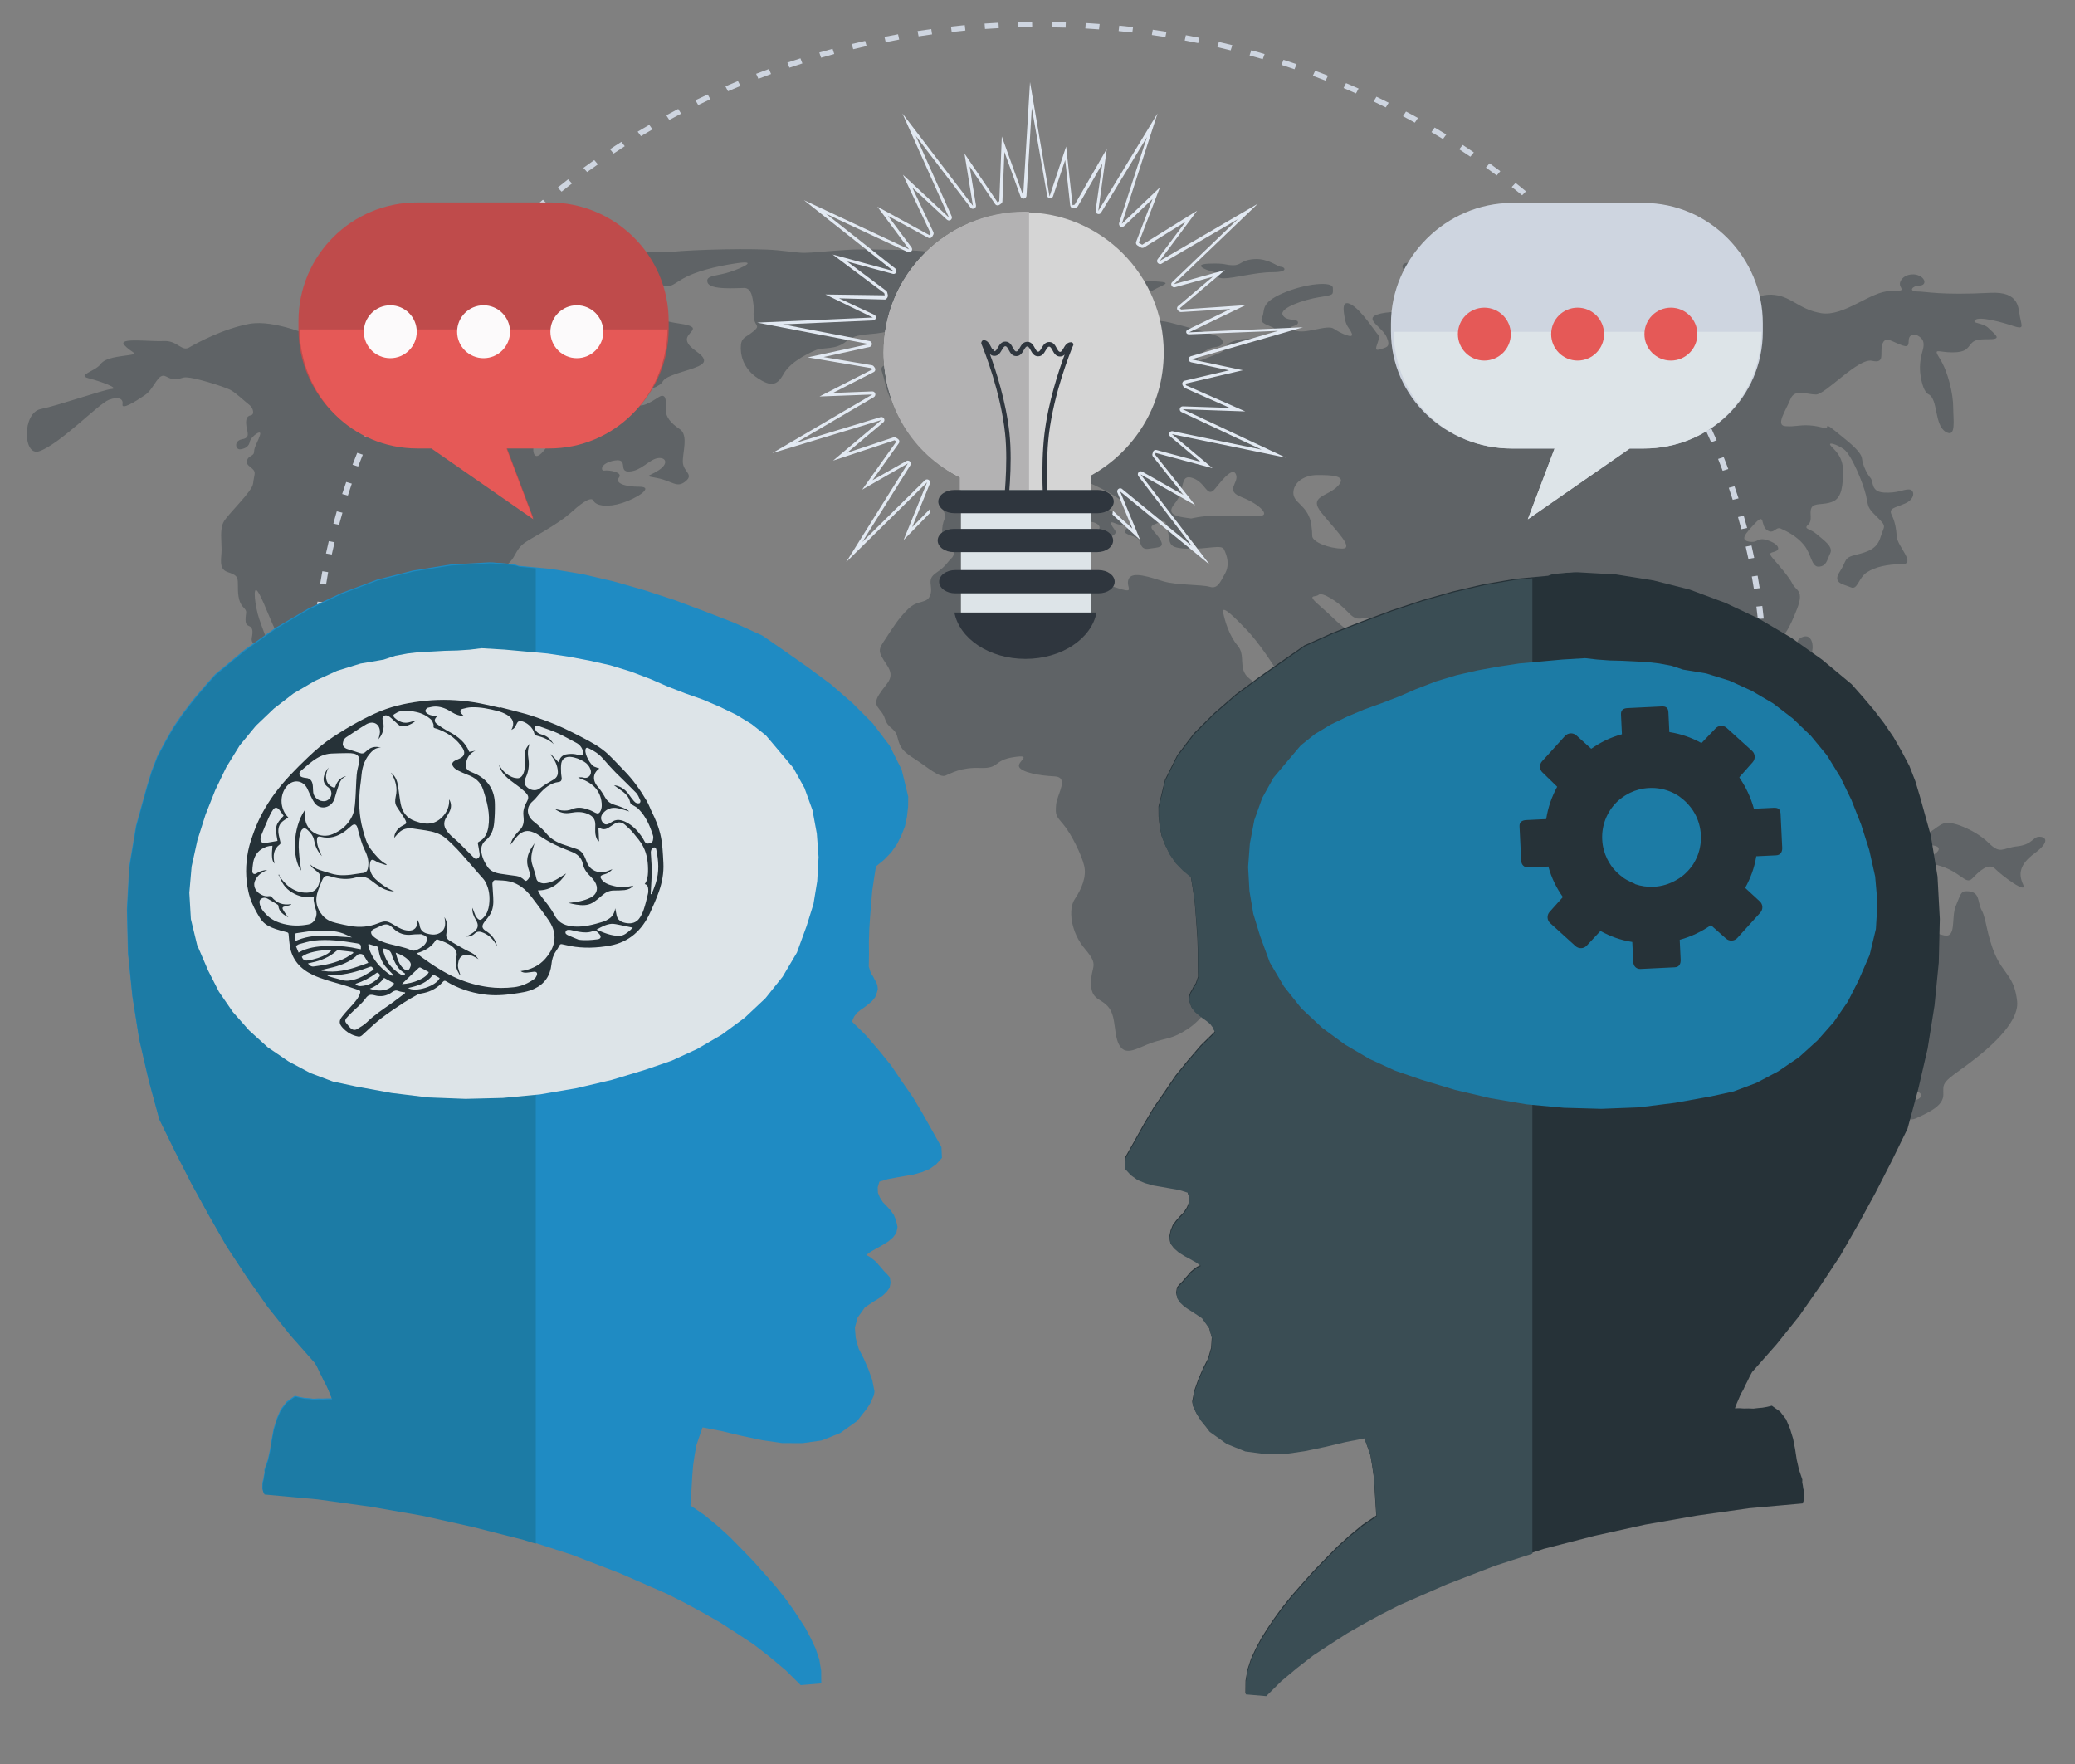 <?xml version="1.0" encoding="utf-8"?>
<!-- Generator: Adobe Illustrator 16.0.0, SVG Export Plug-In . SVG Version: 6.00 Build 0)  -->
<!DOCTYPE svg PUBLIC "-//W3C//DTD SVG 1.1//EN" "http://www.w3.org/Graphics/SVG/1.1/DTD/svg11.dtd">
<svg version="1.1" id="Layer_1" xmlns="http://www.w3.org/2000/svg" xmlns:xlink="http://www.w3.org/1999/xlink" x="0px" y="0px"
	 width="2000px" height="1700px" viewBox="0 0 2000 1700" style="enable-background:new 0 0 2000 1700;" xml:space="preserve">
<rect x="0" y="0" width="2000" height="1700" fill="#808080" stroke="none"/>
<style type="text/css">
<![CDATA[
	.st0{fill-rule:evenodd;clip-rule:evenodd;fill:#3A4D54;}
	.st1{fill:#E2E9F2;}
	.st2{fill:#E55957;}
	.st3{fill-rule:evenodd;clip-rule:evenodd;fill:#DDE4E8;}
	.st4{opacity:0.37;}
	.st5{fill:#B3B2B3;}
	.st6{fill:#BF4B4B;}
	.st7{fill:#263238;}
	.st8{fill-rule:evenodd;clip-rule:evenodd;fill:#1C7BA5;}
	.st9{fill-rule:evenodd;clip-rule:evenodd;fill:#1F8BC3;}
	.st10{fill:#FCFAFB;}
	.st11{fill:#2F363E;}
	.st12{fill-rule:evenodd;clip-rule:evenodd;fill:#263238;}
	.st13{fill:#CED5E0;}
	.st14{fill:#D5D5D5;}
	.st15{display:none;fill:#5B6375;}
	.st16{fill:#DDE4E8;}
]]>
</style>
<rect x="-0.3" y="-150" class="st15" width="2000.3" height="2001.1"/>
<g class="st4">
	<g>
		<path class="st7" d="M725.4,811.7c-14.8-3.7-15.6,0.7-17.3-6.7c-1.6-7.4-11.5-7.4-20.5-7.4c-9,0-12.3-0.7-19.7-6.7
			c-7.4-5.9-23-6.7-27.9-8.2c-4.9-1.5-2.5-14.1-12.3-26c-9.9-11.9-30.4-14.1-43.5-20.8c-13.2-6.7-9-32.7-27.9-30.5
			c-18.9,2.2-20.5,8.9-37.8,0.7c-17.3-8.2-28.7-13.4-37.8-7.4c-9,5.9-20.5,17.1-26.3,20.1c-5.7,3-15.6-2.2-21.4-1.5
			c-5.7,0.7-12.3-5.2-16.4-10.4c-4.1-5.2,7.4-31.2-3.3-31.2c-10.7,0-24.7-4.5-24.7-8.2c0-3.7,22.2-26,15.6-29.7
			c-6.6-3.7-19.7-1.5-31.2,12.6c-11.5,14.1-22.2,13.4-27.9,8.2c-5.7-5.2-18.9-35.7-8.2-52.8c10.7-17.1,24.8-27.2,38-26.4
			c13.1,0.7,18.4-2.9,31.6-3.7c13.1-0.7,25.8,4.8,29.1,9.3c3.3,4.5-3.3,11.9,4.9,20.8c8.2,8.9,13.2,5.2,14,8.9
			c0.8,3.7-6.6,7.4-9.9,7.4c-3.3,0-30.4,6.7-19.7,11.1c10.7,4.5,29.6,0.7,33.7,6.7c4.1,5.9-13.1,18.6,11.5,19.3
			c24.7,0.7,41.1,3.7,55,4.5c14,0.7,23.8,1.5,25.5,4.5c1.6,3,11.5-11.1-11.5-11.1c-23,0-41.1-11.9-53.4-14.1
			c-12.3-2.2-20.5-9.7-21.4-18.6c-0.8-8.9,0.8-15.6-4.1-23c-4.9-7.4-17.3-25.3-5.8-32.7c11.5-7.4,34.5-21.6,40.3-31.2
			c5.7-9.7,5.7-11.9,18.9-19.3c13.2-7.4,28.8-17.1,36.2-23.8c7.4-6.7,19.7-17.1,22.2-11.9c2.5,5.2,14,6.7,27.9,2.2
			c14-4.5,31.2-15.6,16.4-15.6c-14.8,0-23.8-3.7-19.7-8.9c4.1-5.2-9.9-7.4-14-6.7c-4.1,0.7-4.1-7.4,9.9-9.7
			c14-2.2,2.7,11.3,14.2,10.6c11.5-0.7,18.7-11.3,26.9-12.8c8.2-1.5,11.5,5.2,0.8,11.9c-10.7,6.7-14,4.5,0,7.4c14,3,18.1,9.7,26.3,3
			c8.2-6.7-1.6-8.9-2.5-17.8c-0.8-8.9,5.9-26.7-3.1-32.6c-9-5.9-13.3-12-13.3-17.9c0-5.9,1.6-18.6-7.4-12.6
			c-9,5.9-16.4,9.7-19.7,6.7c-3.3-3,1.6-8.9-5.8-13.4c-7.4-4.5-8.2-11.1-17.3-10.4c-9,0.7-18.1-5.9-23,3.7
			c-4.9,9.7-9.9,17.8-11.5,20.8c-1.6,3,5.8,13.4-0.8,18.6c-6.6,5.2-24.6,12.6-27.1,17.8c-2.5,5.2-12.3,18.6-14.8,9.7
			c-2.5-8.9,8.2-22.3-6.6-26c-14.8-3.7-26.3-0.7-28.8-8.9c-2.5-8.2-9-15.6,5.8-22.3c14.8-6.7,29.6-18.6,43.5-20.1
			c14-1.5,4.1,8.9,15.6,8.2c11.5-0.7-1.7-5.9,12.3-8.2c14-2.2,11.5-2.2,7.4-6.7c-4.1-4.5-1.6-5.2,9-9.7c10.7-4.5,2.5-7.4,13.1-11.1
			c10.7-3.7,13.1-7.4,18.9-7.4c5.7,0,4.9,2.2,1.6,8.9c-3.3,6.7-5.8,11.1,4.1,6.7c9.9-4.5,14.8-7.4,7.4-0.7c-7.4,6.7-12.3,6.7-23,8.2
			c-10.7,1.5-7.4,3-2.5,8.2c4.9,5.2,17.3,5.9,21.4,8.9c4.1,3,9,13.4,18.9,8.2c9.9-5.2,2.5-5.9,15.6-11.1
			c13.1-5.2,32.1-8.2,30.4-14.9c-1.6-6.7-14.8-10.4-16.4-18.6c-1.6-8.2,18.1-12.6-7.4-16.3c-25.5-3.7-10.7-6.7-23-6.7
			c-12.3,0-35.3,0-43.5,3.7c-8.2,3.7-13.1-2.2-17.3,3.7c-4.1,5.9,0.8,14.1-3.3,14.1c-4.1,0-11.5,5.9-14.8,0
			c-3.3-5.9-10.7-11.9-0.8-14.1c9.9-2.2,11.5-0.7,13.2-7.4c1.6-6.7-14-5.9-4.9-7.4c9-1.5,13.1,0.7,25.5,0.7
			c12.3,0,40.3,4.4,44.4-2.2c4.1-6.7-6.6-6.7-18.9-7.4c-12.3-0.7-33.7-4.5-42.7-0.7c-9,3.7-20.5,9.7-24.6,15.6
			c-4.1,5.9-4.1-1.5-12.3,0c-8.2,1.5-22.2,9.7-14.8,14.1c7.4,4.5,7.4,9.7-0.8,9.7c-8.2,0-10.7,7.4-16.4,7.4c-5.8,0-21.4-0.7-14-4.5
			c7.4-3.7,15.6-3.7,14.8-12.6c-0.8-8.9,8.2-11.9,8.2-14.9c0-3-19.7,6.7-35.3,2.2c-15.6-4.5-22.2-11.1-37.8-10.4
			c-15.6,0.7-36.2,19.3-26.3,20.8c9.9,1.5,17.3-1.5,18.9,3c1.6,4.5-1.6,8.2,4.1,10.4c5.8,2.2,16.4,8.2,2.5,5.2
			c-14-3-7.4-8.2-28.8-8.9c-21.4-0.7-34.5-6.7-56.7-1.5c-22.2,5.2-18.9,9.7-33.7,5.2c-14.8-4.5-50.5-21.2-75.2-16.8
			c-24.6,4.5-50.5,18.3-57.9,22.7c-7.4,4.5-11.4-6.8-24.6-6.1c-13.1,0.7-44.7-3.6-38.1,3.8c6.6,7.4,14.8,8.2,4.9,9.7
			c-9.9,1.5-23,2.2-27.9,8.9c-4.9,6.7-23,10.4-11.5,13.4c11.5,3,30.4,9.7,22.2,10.4c-8.2,0.7-50.1,15.6-68.2,19.3
			c-18.1,3.7-17.2,45.9-1.6,40.7c19.8-6.6,57.4-45.9,67.3-49.6c9.9-3.7,14-0.7,13.1,4.5c-0.8,5.2,11.5-2.2,21.4-8.9
			c9.9-6.7,12.5-22.5,20.7-18c8.2,4.4,10.5,2.4,17.1,0.9c6.6-1.5,38.9,8.9,44.7,11.9c5.7,3,13.9,11.2,18,14.2
			c4.1,3,5.8,9.7,1.6,10.4c-4.1,0.7-4.9,4.5-4.1,10.4c0.8,5.9,4.1,11.2-4.1,12.6c-8.2,1.5-6.6,10.4-1.6,9.7c4.9-0.7,8.2-3,9-7.4
			c0.8-4.5,11.5-12.6,9.9-6.7c-1.6,5.9-5.8,11.9-5.8,16.4c0,4.5-5.7,3.7-6.6,8.2c-0.8,4.5,0.8,4.5,4.9,8.2c4.1,3.7,1.6,5.9,0.8,14.1
			c-0.8,8.2-25.5,30.5-28.8,37.9c-3.3,7.4-1.6,17.8-1.6,26c0,8.2-3.3,18.6,5.8,21.6c9,3,9.9,4.5,9.9,11.9c0,7.4,0,16.4,4.9,21.6
			c4.9,5.2,2.5,4.5,2.5,12.6c0,8.2,5.7,3.7,6.6,10.4c0.8,6.7-4.1,9.7,4.1,14.9c8.2,5.2,17.3,8.9,13.2,0.7
			c-4.1-8.2-6.6-14.9-10.7-26.8c-4.1-11.9-6.6-33.4-1.6-26.7c4.9,6.7,11.5,26.7,18.9,40.9c7.4,14.1,16.4,12.6,16.4,23
			c0,10.4-9,20.1,9,26.7c18.1,6.7,31.2,20.8,41.9,19.3c10.7-1.5,17.3-7.4,21.4-0.7c4.1,6.7,13.1,15.6,23,15.6s13.2,5.9,14.8,14.9
			c1.7,8.9,8.2,10.4,18.1,13.4c9.9,3,12.3,12.6,19.7,11.9c7.4-0.7,17.3-3.7,17.3,3c0,6.7,3.3,23-9,33.4
			c-12.3,10.4-18.1,17.8-11.5,24.5c6.6,6.7,0.8,13.4-2.5,18.6c-3.3,5.2,2.5,9.7,9,17.8c6.6,8.2,15.6,17.8,21.4,34.2
			c5.7,16.3,14,22.3,27.9,27.5c14,5.2,24.6,14.1,24.6,26.8c0,12.6-0.8,55.7-0.8,68.4c0,12.6,7.4,25.3,4.9,34.9
			c-2.5,9.7,0,17.8,3.3,21.5c3.3,3.7,2.5,11.9,3.3,20.1c0.8,8.2,10.7,2.2,10.7,9.7c0,7.4-4.1,18.6,0.8,22.3
			c4.9,3.7-5.8,17.1,16.4,29.7c22.2,12.6,23.8,13.4,25.5,15.6c1.6,2.2,9-4.5,9-0.8c0,3.7-12.3,25.6,10.7,25.6c23,0,37-7.7,23-17.4
			c-14-9.7-22.2-5.2-24.7-14.9c-2.5-9.7-5.7-8.2-7.4-14.9c-1.7-6.7,5.8-9.7,3.3-16.3c-2.5-6.7-14.3-7.4-13.5-14.1
			c0.8-6.7,8.5-12.7,10.2-15.7c1.7-3,1.7-5.9-2.5-8.9c-4.1-3-3.3-3.7,2.5-5.2c5.8-1.5,6.6,0.7,9-6.7c2.5-7.4,9.9-6.7,13.1-8.9
			c3.3-2.2,14.8-5.2,10.7-14.9c-4.1-9.7-15.1-15.2-6-15.2c9,0,20.8,0.4,26.6-10c5.7-10.4,3.3-12.6,9.9-20.8
			c6.6-8.2,3.6-15.3,3.6-21.2c0-6,0.5-11.5,9.5-15.2c9-3.7,38.6-8.2,42.7-19.3c4.1-11.1,8.2-23,6.6-34.9c-1.6-11.9-2.5-19.3,6.6-29
			c9-9.7,20.5-17.8,20.5-26.8C736.1,828,740.2,815.4,725.4,811.7z"/>
		<path class="st7" d="M879.1,308.7c9-8.9,6.6-13.4,18.9-17.8c12.3-4.5,9-10.4,7.4-19.3c-1.6-8.9,5-5.3,9.9-8.3
			c4.9-3,7.3-5.1,18.8-5.8c11.5-0.7,0.8-4.5,0.8-8.9c0-4.5-8.2-3.7-19.7-2.2c-11.5,1.5-9.9,0-18.1-3c-8.2-3-56.7-3-69-3
			c-12.3,0-34.5,2.2-46,3c-11.5,0.7-10.7,0-32.9-2.2c-22.2-2.2-80.5-0.7-101.9,1.5c-21.4,2.2-33.6-3.4-47.5,4.8
			c-14,8.2-20.4,4.6-36,6.1c-15.6,1.5-26.4-2.2-33.8-2.2c-7.4,0-6.6-3.7-19.7,0.7c-13.1,4.5-9,7.4-14,1.5c-4.9-5.9-11.5,0-34.5,5.2
			c-23,5.2,11.4,23.3,18.8,25.5c0,0,15.6-0.7,24.7-3c9-2.2,13.2,3,18.9,1.5c5.7-1.5,7.4-6.7,40.3-13.4c32.9-6.7,55.9-1.5,69,3.7
			c13.1,5.2,13.1,2.2,24.6-4.5c11.5-6.7,31.2-11.9,51.8-14.9c20.6-3,7.4,3.7-5.7,8.2c-13.2,4.5-24.6,3-22.2,10.4
			c2.5,7.4,27.9,5.2,35.3,5.2c7.4,0,8.2,10.4,9,16.3c0.8,6-0.8,8.9,0.8,14.9c1.6,5.9,5.8,5.2-1.6,11.2c-7.4,5.9-11.5,5.2-11.5,15.6
			c0,10.4,4.9,21.5,16.4,29c11.5,7.4,18.1,8.2,24.6-3.7c6.6-11.9,22.2-19.3,30.4-23c8.2-3.7,19.7,0,30.4-8.9
			c10.7-8.9,24.6-5.2,40.3-9.7C871.7,314.6,870.1,317.6,879.1,308.7z"/>
		<path class="st7" d="M893.6,350.9c-24.7,3-47.7-4.5-43.5,7.4c4.1,11.9,5.9,34.5,19.1,30.7c22.6-6.4,42.9-14.3,37.1-23.9
			C900.5,355.5,918.3,347.9,893.6,350.9z"/>
		<path class="st7" d="M1052.4,293.8c0.9,0.2,1.8,0.3,2.5,0.6c8.2,3,14-1.5,14.8-7.4c9-11.9,5.7,9.7,15.6,5.9
			c9.9-3.7,23.8-12.6,35.3-17.8c11.5-5.2-14-3-34.5-5.9c-20.6-3-49.3,2.2-57.5,7.4C1021,281.4,1040.4,290.8,1052.4,293.8z"/>
		<path class="st7" d="M1174,263c0,0-4.1,5.2,5.7,5.2c9.9,0,30.4-5.9,46.8-5.9c16.4,0,11.5-5.2,8.2-5.2c-3.3,0-12.3-8.2-25.5-7.4
			c-13.2,0.7-12.3,5.9-20.5,5.9c-8.2,0-6.6-2.2-23.8-1.5C1147.7,254.9,1164.9,261.6,1174,263z"/>
		<path class="st7" d="M1947,305.6c-1.7-8.9-0.6-24.8-28.4-23.4c-49.2,2.5-61.7-1.3-70.7-1.3c-9,0-4.4-5.7,2.1-5.7
			c6.6,0,6.4-6.5-0.2-9.5c-6.6-3-15.7-0.7-18.2,6c-2.5,6.7,9.4,8.8-9.6,8.8c-18.9,0-44.5,25-66.7,21.3
			c-22.2-3.7-28.9-17.1-47.8-17.8c-18.9-0.7-34.7,16.5-54.4,16.5c-19.7,0-13.2-6.7-21.4-14.9c-8.2-8.2-12.3-5.9-37-5.9
			c-24.6,0-11.5,8.9-6.6,10.4c4.9,1.5,18.1,5.2,27.1,12.6c9,7.4-16.4,4.5-27.1,5.2c-10.7,0.7-9.9-5.2-22.2-11.9
			c-12.4-6.7-42.7-3-60-3.7c-17.2-0.8-18.1,0-24.6-11.2c-6.6-11.1-20.6-5.2-38.6-5.2c-18.1,0-27.9-8.2-37-13.4c-9-5.2-23-6-42.7-8.9
			c-19.7-3-9,11.1-1.6,11.9c0,0,8.2,3,16.4,3.7c8.2,0.8,25.5,1.5,34.5,11.2c9,9.7-27.9,6-44.4,14.1c-16.4,8.2-29.6,4.5-41.1,8.9
			c-11.5,4.5,5.7,11.9,9.8,21.6c4.1,9.7,0,9.7-7.4,11.9c-7.4,2.2,2.5-10.4-0.8-14.1c-3.3-3.7-15.6-23-25.5-29
			c-9.9-5.9-8.2,5.2-6.6,13.4c1.6,8.2,4.1,8.2,6.6,14.1c2.5,6-10.7,0-17.3-4.5c-6.6-4.5-27.9,6-37.8,1.5c-9.9-4.5,3.3-3,3.3-7.4
			c0-4.4-11.5-0.7-14.8-7.4c-3.3-6.7,20.6-14.8,35.3-17.1c14.8-2.3,13.1-2.3,13.1-8.9c0-6.7-26.3-4.5-48.5,5.2
			c-22.2,9.7-16.4,16.4-19.7,23c-3.3,6.7,7.4,7.4,12.3,11.1c4.9,3.7-5.7,5.2-15.6,8.2c-9.9,3-12.3,0-23.9,3.7
			c-11.5,3.7-4.9,8.2-14.8,11.9c-9.9,3.7-9,3.7-17.2,6.7c-8.2,3,1.7-11.1,13.2-12.6c11.5-1.5,8.2-7.4,4.9-9.7
			c-3.3-2.2-24.6-8.2-47.6-14.1c-23-5.9-60,2.2-72.3,7.4c-12.3,5.2-11.5,8.9-13.1,16.4c-1.7,7.4-29.6,18.6-43.5,25.3
			c-14,6.7-1.7,15.6,2.5,21.6c4.1,5.9,13.1,3,24.6,0c11.5-3,9.9,9.6,11.5,14.1c1.6,4.5,8.2,5.2,18.9,0.7c10.7-4.5,8.2-14.8,8.2-20.8
			c0-5.9-2.5-8.9,4.9-17.1c7.4-8.2,14-13.4,20.5-17.1c6.6-3.7,5.8,2.9-4.1,10.4c-9.8,7.4-3.3,9.7,1.7,18.6c4.9,8.9,14.8,0,27.1-1.5
			c12.3-1.5-10.7,9.6-19.7,9.6c-9,0,0,8.9-5.7,8.9c-5.7,0-6.6,3.7-7.4,12.6c-0.8,8.9-4.1,6.7-10.7,8.9c-6.6,2.2-16.4,3-27.1,0.7
			c-10.7-2.2-9.8-11.2-17.2-17.1c-7.4-5.9-9,3-9,6.7s-7.4,11.9-10.7,11.9c-3.3,0-13.2,8.9-18.9,16.3c-5.7,7.4-9.8,3-11.5,0
			c-1.7-3,4.1-7.4,0.8-14.9c-3.3-7.4-16.4-13.4-12.3-30.5c4.1-17.1-4.9-8.2-18.1-6.7c-13.2,1.5-17.3,6.7-18.1,11.1
			c-0.8,4.5-8.2,13.4-16.4,21.6c-8.2,8.2-2.5,14.8,1.7,23.8c4.1,8.9,14.8-3,18.1-10.4c3.3-7.4,7.4-11.2,12.3-7.4
			c4.9,3.7-7.4,10.4-9,19.3c-1.7,8.9,3.3,8.2,14.8,5.2c11.5-3,5.8-5.2,14.8-1.5c9,3.7-8.2,6.7-18.9,7.4c-10.7,0.7-6.6,7.4,2.5,13.4
			c9,6,4.9,14.9-0.8,15.6c-5.7,0.7-16.4,2.2-32.8,5.2c-16.4,3-1.7,14.9-4.9,21.5c-3.3,6.7-4.1,21.6,3.3,22.3
			c7.4,0.8,7.4,11.9,3.3,15.6c-4.1,3.7-4.9,7.4-14.8,14.1c-9.9,6.7-2.5,12.6-5.7,21.5c-3.3,8.9-11.5,3.7-21.4,13.4
			c-9.8,9.7-14,17.1-21.4,28.2c-7.4,11.1-8.2,11.9,0.8,25.3c9,13.4,0,17.1-7.4,29c-7.4,11.9,2.5,12.6,5.7,23
			c3.3,10.4,9.9,8.2,12.3,18.6c2.5,10.4,5.7,13.4,17.2,20.8c11.5,7.4,23,17.8,28.8,15.6c5.7-2.2,14.8-8.2,33.7-7.4
			c18.9,0.7,12.3-7.4,32-10.4c19.7-3,3,4.2,5.4,9.4c2.5,5.2,19.2,8.4,34,9.1c14.8,0.7,2.5,17.1,1.6,27.5c-0.8,10.4,0,10.4,7.4,19.3
			c7.4,8.9,17.3,29,19.7,39.4c2.5,10.4-2.5,22.3-9,32c-6.6,9.7-4.1,31.9,9.9,48.3c14,16.3,5.7,15.6,5.7,32.7
			c0,17.1,9.9,14.1,17.3,23.8c7.4,9.7,4.1,27.5,10.7,37.2c6.6,9.6,18.1,0.7,31.2-3.7c13.1-4.5,18.9-3,34.5-13.4
			c15.6-10.4,27.9-31.2,27.9-37.1c0-5.9,4.9-8.2,13.2-11.1c8.2-3,6.6-22.3,5.8-27.5c-0.8-5.2,1.7-9.7,4.9-12.6
			c3.3-3,23.8-20.8,31.2-28.2c7.4-7.4,0.8-17.8-0.8-29.7c-1.7-11.9-6.6-16.3-6.6-30.5c0-14.1-4.9-12.6,22.2-35.7
			c27.1-23,52.6-59.4,55-67.6c2.5-8.2,1.7-14.9,0-20.8c-1.6-5.9-37,6-45.2,6c-8.2,0-29.2-15.8-30.8-21.8c-1.7-6-7.8-12.4-18.5-21.3
			c-10.7-8.9-2.5-21.6-10.7-31.2c-8.2-9.7-12.3-23.8-14-32c-1.6-8.2,12.3,5.9,23,17.1c10.7,11.2,24.7,32,28.8,39.4
			c4.1,7.4,7.4,18.6,8.2,27.5c0.8,8.9,7.4,10.4,17.3,9.7c9.9-0.8,44.4-17.1,56.7-22.3c12.3-5.2,27.1-20.8,32.9-35.6
			c5.7-14.9-12.3-12.6-20.5-20.1c-8.2-7.4-8.2,0-18.1,2.2c-9.9,2.2-18.1-9.7-33.7-23c-15.6-13.4-5.7-8.9-2.5-11.9
			c3.3-3,18.9,6.7,27.9,16.4c9,9.6,10.7,5.9,21.4,5.9c10.7,0,13.2,4.5,27.1,8.2c14,3.7,21.3-1.5,33.3-0.3c12,1.1,10.3,6.3,18.5,18.1
			c8.2,11.9,5,8.2,23,9.7c18.1,1.5,4.9,0,4.9,10.4c0,10.4,1.6,14.1,12.4,26.8c10.7,12.6,14.8,36.4,18,48.3c3.3,11.9,9.9,0,20.5,0
			c10.7,0-3.1,11.3,9.1,20.1c14,10.1,13.2-4.4,13.2-8.8c0-4.5-4.2-15-9.1-18.7c-4.9-3.7-11.5-3-5.8-8.9c5.8-6-6.7-9.8-6.7-18
			c0-8.2,3.3-19.2,7.4-22.9c4.1-3.7,24-14.1,33-23.8c9-9.7,16.4-11.1,28.8-10.4c12.3,0.8,2.5,2.2,9.9,11.1c7.4,8.9,9,21.6,17.2,30.5
			c8.2,8.9,9-1.5,15.6-4.5c6.6-3,2.5,8.9,7.4,17.8c4.9,8.9,1.6,20.8,1.6,29c0,8.2,10.7,16.3,17.3,23.8c6.6,7.4,4.1,11.2,0,14.1
			c-4.1,3-12.3-7.4-18.9-13.4c-6.6-5.9-16.4-2.2-9.9,4.5c6.6,6.7,10.7,18.6,18.1,31.2c7.4,12.6,23,27.5,33.7,40.9
			c10.7,13.4,45.2,19.3,58.3,19.3c13.1,0,39.4,10.4,52.6,11.9c13.1,1.5,23,0,32-4.5c9.1-4.5,5-9.7,4.1-11.9
			c-0.8-2.2-7.4,2.2-16.4,3.7c-9,1.5-11.5,1.5-23,2.2c-11.5,0.7-4.1-3.7-16.4-4.5c-12.3-0.8-24.6-3-38.6-7.4
			c-14-4.5-21.4-8.2-31.2-11.1c-9.9-3-0.8-8.2-1.7-20.8c-0.8-12.6-9.9-7.4-17.3-11.9c-7.4-4.4-4.9-14.1-1.6-11.1
			c3.3,3,4.1,6.7,4.1-8.9c0-15.6-15.6-26-25.5-39.4c-9.9-13.4-8.2-20.8-7.4-27.5c0.8-6.7,18.1,6,27.1,15.6c9,9.6,9,9.6,14,7.4
			c4.9-2.2,19.7-9.7,23-21.6c3.3-11.9-26.3-35.7-30.4-46.8c-4.1-11.1,5.7-4.5,10.7-11.9c5-7.4,10.7,3,7.4,8.2
			c-3.3,5.2,0.8,8.2,4.1,13.4c3.3,5.2,3.3,0,6.6-6.7c3.3-6.7,0.8-8.9,6.6-13.4c5.8-4.5,27.9-10.4,33.7-15.6
			c5.8-5.2,9.9-11.1,17.2-29.7c7.4-18.6-0.8-17.8-4.1-24.5c-3.3-6.7-13.1-17.8-18.9-24.5c-5.8-6.7-0.8-5.2,3.3-7.4
			c4.1-2.2,0.8-7.4-9-10.4c-9.9-3-8.2,3-17.2,1.5c-9.1-1.5-4.1-7.4,5.7-17.8c9.9-10.4,4.9,2.2,11.5,6.7c6.6,4.5,8.2-3.7,13.2-1.5
			c4.9,2.2,14.8,6.7,22.2,15.6c7.4,8.9,7.3,21.8,14.7,21.1c7.4-0.7,7.5-6.2,10.8-12.9c3.3-6.7-7.5-13.4-13.3-18.6
			c-5.8-5.2-13-4.5-8.1-8.9c4.9-4.5,0.8-11.1,3.3-16.3c2.5-5.2,11.5-2.2,20.5-6c9-3.7,9.9-16.3,9.9-29.7c0-13.4-7.4-19.3-11.5-23.8
			c-4.1-4.5,4.9-2.2,12.3,3c7.4,5.2,18.9,33.4,21.4,44.6c2.5,11.2,0.8,11.2,10.7,20.8c9.9,9.7,6.6,8.2,3.3,19.3
			c-3.3,11.1-11.5,14.1-23.8,17.1c-12.3,3-8.2,5.2-15.6,16.4c-7.4,11.2,4.1,11.9,10.7,14.9c6.6,3,7.4-9.3,15.6-14.5
			c8.2-5.2,19.7-7.8,33.7-7.8c14,0-4.1-17.1-4.9-26c-0.8-8.9-1.7-14.8-5-21.5c-3.3-6.7,3.3-6.7,13.2-11.1c9.9-4.5,9.1-13.4,3.3-13.4
			c-5.8,0-10.7,3.7-23.8,3c-13.1-0.7-9.9-10.4-13.1-14.1c-3.3-3.7-7.4-11.9-8.2-18.6c-0.8-6.7-12.3-15.6-20.5-22.3
			c-8.2-6.7-13.2-11.1-13.2-8.2c0,3-4.9-0.7-16.4-1.5c-11.5-0.7-13.9,1.5-23.8,0.7c-9.9-0.7,0.8-15.6,4.9-26
			c4.1-10.4,15.6-4.5,24.7-4.5c9,0,40.8-35.5,53.9-32.5c13.2,3,7.4-7.4,9.9-15.6c2.5-8.2,8.2-3.7,15.6-0.7c7.4,3,9.9,3.7,9.9-3
			c0-6.7,6.6-8.2,12.3-2.2c2.9,3,2.3,7.9,1.1,12c-2.4,7.8-3.2,16-1.9,24c1.2,7.8,3.5,15.8,7.8,17.9c9,4.5,5.4,29.2,16.1,35.9
			c10.7,6.7,7.5-11.2,7.5-23.8c0-12.6-5.1-34-12.5-45.9c-7.4-11.9-2.5-6.7,11.5-6.7c14,0,14.8-4.5,18.1-8.2
			c3.3-3.7,5.8-4.5,18.1-4.5c12.3,0,5-4.5-0.8-10.4c-5.7-5.9-17.2-4.5-13.1-8.2c4.1-3.7,26.3,2.3,37,6
			C1951.1,317.5,1948.7,314.5,1947,305.6z M1180.7,552.9c-4.9,8.9-7.4,14.9-14.8,12.6c-7.4-2.2-32-1.5-44.4-5.2
			c-12.3-3.7-30.4-10.4-33.7-2.2c-3.3,8.1,8.2,14.8-12.3,8.1c-20.5-6.7-42.7-14.8-45.2-20.8c-2.5-5.9,8.2-22.3-6.6-22.3
			c-14.8,0-35.3-0.8-41.9,3.7c-6.6,4.5-32.1,12.6-40.3,10.4c-7.5-2-18.9-4.5-5.7-9.7c13.2-5.2,28.8-2.2,30.4-9.7
			c1.6-7.4-11.5-8.9,1.6-15.6c13.1-6.7,8.2-12.6,17.3-16.4c9-3.7,21.4-3,27.9-5.2c6.6-2.2-2.5-4.5,10.7,2.2
			c13.1,6.7,21.4,19.3,27.9,20.1c6.6,0.7,10.7,5.2,6.6,8.1c-4.1,3-10.7,5.2-13.2,5.2c-2.5,0-4.1,5.9-1.6,6.7
			c2.5,0.7,8.2,10.4,12.3,7.4c4.1-3-1.5-7.8,5.9-10.1c7.4-2.2,16.3-4.8,13-9.3c-3.3-4.5-6.6-9.6,0-6.7c6.6,3,14.3,2.5,6.9-4.2
			c-7.4-6.7-11.8-7.7-20.9-13.6c-9-5.9-18.9-8.9-18.9-13.4c0-4.5-5.8-12.6,3.3-9.6c9,3,40.3,18.6,40.3,24.5c0,5.9,8.2,16.3,0.8,21.5
			c-7.4,5.2,7.4,6.7,10.7,9.7c3.3,3,1.7,11.2,10.7,9.7c9-1.5,15.6-0.7,10.7-8.9c-4.9-8.2-13.1-11.9-4.9-14.8c8.2-3,9.9-6.7,12.3,5.9
			c2.5,12.6-0.8,17.1,18.9,17.8c19.7,0.7,32.9-4.5,35.3,0.7C1182.4,535,1185.7,544,1180.7,552.9z M1212.8,497.1
			c-13.1-0.7-32.6,0-43.3,0c-10.7,0-21.4,2.6-21.4,2.6c-9-1.5-26.5-1.9-15.8-14.5c10.7-12.6,4.1-29,17.3-24.5
			c13.1,4.4,13.7,20.3,21.9,9.9c8.2-10.4,17.5-21,20-12.8c2.5,8.2-11.5,14.9,5.7,21.5C1214.4,486,1225.9,497.9,1212.8,497.1z
			 M1293.7,528.7c-12.3,0-28.9-6.3-28.9-12.2c0-6-1.3-13.5-1.3-13.5c-4.2-16.7-16.9-18.3-16.9-28s9.9-17.2,23.1-17.2
			c13.1,0,29.7,0.2,19.8,10.6c-9.8,10.4-28.9,9.5-15.7,25.8C1286.8,510.5,1306,528.7,1293.7,528.7z"/>
		<path class="st7" d="M1742,632.8c6.5,1.7,8.3-22.5-3.7-19.2C1726.3,616.9,1734.4,630.8,1742,632.8z"/>
		<path class="st7" d="M1756.8,705.3c5.5,3.3,6.5,9.2,5.5,18.4c-0.9,9.2-10.1,8.4,5.5,14.2c15.7,5.8,34.2,15.9,29.5-2.5
			c-4.6-18.4-0.9-20.9-17.5-35.1c-16.6-14.2-17.5-5-19.4-16.7c-1.9-11.7-6.5-33.4-12.9-25.1c-5.7,7.4-10.1,10-3.7,22.5
			C1750.4,693.6,1751.3,702,1756.8,705.3z"/>
		<path class="st7" d="M1721.8,734.5c-5.6,6.5-16.6,20.9-24,25.9c-7.4,5-20.3-1.7-19.4,10c0.9,11.7,1.8,16.7,2.8,25.1
			c0.9,8.3,2.8,13.4,16.6,13.4c13.9,0,20.3,4.2,24.9,2.5c4.6-1.7,3.7-9.2,9.2-19.2c5.5-10,14.8-7.5,11.1-15
			c-3.7-7.5-3.7-5.8-3.7-13.4c0-7.5,4.6-2.5,1.9-15C1738.4,736.2,1728.2,727,1721.8,734.5z"/>
		<path class="st7" d="M1916.6,812.2c-12-11.7-32.3-20-40.6-19.2c-8.3,0.8-15.7,12.5-20.3,8.3c-4.6-4.2-18.5-24.2-25.9-18.4
			c-7.4,5.8,0.9,12.5-8.3,12.5c-9.2,0-12,10-13.8-3.3c-1.8-13.4-9.2-20-11.1-10c-1.8,10-2.8,16.7-7.4,9.2c-4.6-7.5-7.4-2.5-7.4-10
			c0-7.5-18.5-15.9-25.8-7.5c-4.6,5.2-6.5,5.8-8.3,17.5c-1.8,11.7-6.5,30.1,3.7,25.1c10.2-5,12-0.8,16.6-6.7
			c4.6-5.8,10.2-9.2,18.5-5.8c8.3,3.3,4.6,3.3,19.4,1.7c14.8-1.7,22.2-1.7,32.3,4.2c10.2,5.8,30.5,2.5,30.5,8.4
			c0,5.8-21.2,10,0,15.9c21.2,5.8,25.8,19.2,32.3,12.5c6.5-6.7,15.7-15.9,22.2-9.2c6.5,6.7,31.4,25.1,26.8,15
			c-4.6-10-3.7-19.2,11.1-30.1c14.8-10.9,11.1-15.9,4.6-15.9c-6.5,0-6.5,7.5-21.2,9.2C1929.5,817.2,1928.6,823.9,1916.6,812.2z"/>
		<path class="st7" d="M1923,919.9c-8.3-19.2-8.3-34.2-12.9-42.6c-4.6-8.4-0.9-18.4-14.8-18.4c-5.6,0-5.5,3.3-10.2,14.2
			c-4.6,10.9,0.9,30.9-11.1,28.4c-12-2.5-17.5-7.5-20.3-18.4c-2.8-10.9,3.7-20.9-5.5-20.9c-9.2,0-35.1-5.8-41.5,3.3
			c-6.5,9.2,1.8,12.5-12,12.5c-13.9,0-19.4,0-26.8,8.3c-7.4,8.4-17.5,31.7-57.2,33.4c-39.7,1.7-19.4,20.9-19.4,41.7
			c0,20.9-21.2,33.4-12,40.9c9.2,7.5-2.8,17.5,16.6,11.7c19.4-5.9,36.9-7.5,67.4-11.7c30.5-4.2,44.3-5.8,45.2,7.5
			c0.9,13.4-3.7,4.2,8.3,6.7c12,2.5-0.9,20,12.9,21.7c13.8,1.7,2.3,13.6,14.3,13.6c12,0,8.8,8.8-1.3,8.8c-10.2,0-10.5,23.7,4.3,17
			c14.8-6.7,26.1-12.7,26.1-22.7c0-10-1.8-10.9,15.7-23.4c17.5-12.5,58.2-42.6,55.4-66.8C1941.5,940.8,1931.4,939.1,1923,919.9z"/>
	</g>
</g>
<g>
	<path class="st13" d="M1672.7,844.7l-5.5-1.5c1.3-3.8,2.5-7.7,3.8-11.6l5.5,1.4C1675.3,836.9,1674,840.8,1672.7,844.7z"/>
	<path class="st13" d="M325.4,826c-1.2-3.9-2.3-7.8-3.4-11.8l5.5-1.3c1.1,3.9,2.2,7.8,3.4,11.7L325.4,826z"/>
	<path class="st13" d="M1681.5,816.2l-5.5-1.3c1.1-3.8,2.1-7.8,3.2-11.7l5.6,1.2C1683.6,808.4,1682.6,812.3,1681.5,816.2z"/>
	<path class="st13" d="M317.6,797.3c-1-4-1.9-8-2.8-11.9l5.6-1c0.9,3.9,1.8,7.9,2.8,11.8L317.6,797.3z"/>
	<path class="st13" d="M1688.8,787.4l-5.6-1.1c0.9-3.9,1.7-7.8,2.6-11.8l5.6,1C1690.5,779.5,1689.7,783.6,1688.8,787.4z"/>
	<path class="st13" d="M311.3,768.4c-0.8-4-1.5-8.1-2.2-12l5.7-0.8c0.7,3.9,1.4,7.9,2.2,11.9L311.3,768.4z"/>
	<path class="st13" d="M1694.6,758.4l-5.6-0.8c0.7-4,1.3-7.9,2-11.9l5.7,0.7C1696,750.4,1695.3,754.4,1694.6,758.4z"/>
	<path class="st13" d="M306.4,739.2c-0.6-4-1.1-8.1-1.6-12.1l5.7-0.6c0.5,4,1,8,1.5,12L306.4,739.2z"/>
	<path class="st13" d="M1698.9,729.1l-5.7-0.6c0.5-3.9,0.9-8,1.3-12l5.7,0.5C1699.9,721.1,1699.4,725.1,1698.9,729.1z"/>
	<path class="st13" d="M303.1,709.8c-0.4-4-0.7-8.1-0.9-12.1l5.7-0.3c0.3,4,0.6,8,0.9,12L303.1,709.8z"/>
	<path class="st13" d="M1701.8,699.7l-5.7-0.3c0.3-4,0.5-8,0.7-12l5.7,0.2C1702.3,691.6,1702.1,695.7,1701.8,699.7z"/>
	<path class="st13" d="M301.2,680.3c-0.2-4-0.3-8.1-0.3-12.1l5.7-0.1c0.1,4,0.2,8,0.3,12L301.2,680.3z"/>
	<path class="st13" d="M1703.1,670.2l-5.7-0.1c0.1-4,0.1-8,0.1-12.1h5.7C1703.3,662.1,1703.2,666.1,1703.1,670.2z"/>
	<path class="st13" d="M1697.5,655.1c0-4-0.1-8.1-0.2-12.1l5.7-0.1c0.1,4,0.2,8.1,0.2,12.2L1697.5,655.1z"/>
	<path class="st13" d="M306.6,650.8l-5.7-0.1c0.1-4.1,0.1-8.1,0.3-12.2l5.7,0.2C306.7,642.8,306.6,646.8,306.6,650.8z"/>
	<path class="st13" d="M1696.7,625.8c-0.2-4-0.5-8-0.8-12l5.7-0.4c0.3,4,0.6,8.1,0.8,12.1L1696.7,625.8z"/>
	<path class="st13" d="M307.7,621.6l-5.7-0.3c0.3-4.1,0.6-8.1,0.9-12.1l5.7,0.4C308.2,613.5,307.9,617.5,307.7,621.6z"/>
	<path class="st13" d="M1694.3,596.6c-0.4-4-0.9-8-1.4-12l5.7-0.6c0.5,4,1,8.1,1.4,12.1L1694.3,596.6z"/>
	<path class="st13" d="M310.2,592.4l-5.7-0.5c0.5-4,1-8.1,1.5-12.1l5.7,0.6C311.2,584.4,310.7,588.4,310.2,592.4z"/>
	<path class="st13" d="M1690.5,567.5c-0.6-3.9-1.3-8-2-11.9l5.6-0.8c0.7,4,1.4,8,2,12L1690.5,567.5z"/>
	<path class="st13" d="M314.3,563.3l-5.7-0.8c0.7-4,1.4-8,2.1-12l5.6,0.9C315.6,555.3,314.9,559.3,314.3,563.3z"/>
	<path class="st13" d="M1685.2,538.6c-0.8-4-1.7-7.9-2.6-11.8l5.6-1.1c0.9,4,1.8,7.9,2.6,11.9L1685.2,538.6z"/>
	<path class="st13" d="M319.8,534.4l-5.6-1c0.9-4,1.8-8,2.7-11.9l5.6,1.1C321.6,526.5,320.7,530.5,319.8,534.4z"/>
	<path class="st13" d="M1678.4,510c-1-3.9-2.1-7.8-3.2-11.7l5.5-1.3c1.1,3.9,2.2,7.9,3.3,11.8L1678.4,510z"/>
	<path class="st13" d="M326.8,505.8l-5.5-1.2c1.1-3.9,2.2-7.9,3.3-11.8l5.5,1.3C329,498,327.9,501.9,326.8,505.8z"/>
	<path class="st13" d="M1670.1,481.7c-1.2-3.8-2.5-7.7-3.8-11.6l5.5-1.5c1.3,3.9,2.6,7.8,3.9,11.7L1670.1,481.7z"/>
	<path class="st13" d="M335.3,477.6l-5.5-1.5c1.3-3.9,2.6-7.8,3.9-11.6l5.4,1.6C337.9,469.8,336.6,473.7,335.3,477.6z"/>
	<path class="st13" d="M1660.4,453.7c-1.4-3.8-2.9-7.6-4.4-11.4l5.4-1.8c1.5,3.8,3,7.6,4.4,11.5L1660.4,453.7z"/>
	<path class="st13" d="M345.2,449.6l-5.4-1.7c1.5-3.8,3-7.7,4.5-11.5l5.4,1.8C348.2,442,346.7,445.8,345.2,449.6z"/>
	<path class="st13" d="M1649.3,426.2c-1.6-3.7-3.3-7.4-5-11.1l5.3-2c1.7,3.8,3.4,7.5,5,11.2L1649.3,426.2z"/>
	<path class="st13" d="M356.6,422.1l-5.3-1.9c1.7-3.8,3.4-7.5,5.1-11.3l5.3,2C360,414.6,358.3,418.4,356.6,422.1z"/>
	<path class="st13" d="M1636.8,399.3c-1.8-3.6-3.6-7.3-5.5-10.9l5.2-2.2c1.9,3.7,3.8,7.4,5.6,11L1636.8,399.3z"/>
	<path class="st13" d="M369.4,395.1l-5.2-2.2c1.8-3.6,3.8-7.4,5.7-11l5.1,2.3C373.1,387.8,371.2,391.5,369.4,395.1z"/>
	<path class="st13" d="M1622.9,373c-2-3.6-4-7.1-6.1-10.7l5-2.4c2.1,3.6,4.1,7.2,6.1,10.8L1622.9,373z"/>
	<path class="st13" d="M383.5,368.7l-5.1-2.4c2-3.6,4.1-7.2,6.3-10.8l5,2.5C387.7,361.6,385.6,365.2,383.5,368.7z"/>
	<path class="st13" d="M1607.7,347.2c-2.2-3.5-4.4-7-6.6-10.4l4.9-2.6c2.3,3.5,4.5,7,6.7,10.5L1607.7,347.2z"/>
	<path class="st13" d="M399,343l-5-2.6c2.2-3.5,4.5-7,6.8-10.5l4.9,2.7C403.5,336,401.2,339.5,399,343z"/>
	<path class="st13" d="M1591.2,322.1c-2.4-3.4-4.7-6.8-7.2-10.1l4.8-2.8c2.4,3.4,4.9,6.8,7.2,10.2L1591.2,322.1z"/>
	<path class="st13" d="M415.8,317.9l-4.8-2.8c2.4-3.4,4.9-6.8,7.3-10.2l4.8,2.9C420.6,311.1,418.2,314.5,415.8,317.9z"/>
	<path class="st13" d="M1573.5,297.7c-2.5-3.3-5.1-6.6-7.7-9.8l4.6-3c2.6,3.3,5.2,6.6,7.7,9.9L1573.5,297.7z"/>
	<path class="st13" d="M433.8,293.6l-4.7-3c2.6-3.3,5.2-6.7,7.8-9.9l4.6,3.1C439,287,436.4,290.2,433.8,293.6z"/>
	<path class="st13" d="M1554.5,274.1c-2.7-3.2-5.4-6.4-8.2-9.5l4.5-3.2c2.8,3.1,5.5,6.4,8.2,9.6L1554.5,274.1z"/>
	<path class="st13" d="M453.1,270l-4.5-3.2c2.7-3.2,5.5-6.4,8.3-9.5l4.4,3.3C458.5,263.7,455.8,266.9,453.1,270z"/>
	<path class="st13" d="M1534.3,251.3c-2.8-3-5.7-6.1-8.6-9.1l4.3-3.4c2.9,3,5.9,6.2,8.7,9.2L1534.3,251.3z"/>
	<path class="st13" d="M473.5,247.3l-4.3-3.4c2.9-3.1,5.9-6.2,8.8-9.2l4.3,3.5C479.3,241.2,476.4,244.3,473.5,247.3z"/>
	<path class="st13" d="M1513,229.3c-3-3-6.1-5.9-9.1-8.8l4.1-3.6c3.1,2.9,6.1,5.9,9.2,8.9L1513,229.3z"/>
	<path class="st13" d="M495,225.5l-4.2-3.6c3.1-3,6.1-5.9,9.3-8.8l4.1,3.6C501.1,219.7,498,222.6,495,225.5z"/>
	<path class="st13" d="M1490.5,208.3c-3.2-2.8-6.3-5.6-9.5-8.4l3.9-3.8c3.2,2.8,6.4,5.6,9.6,8.5L1490.5,208.3z"/>
	<path class="st13" d="M517.6,204.6l-4-3.7c3.2-2.8,6.4-5.6,9.7-8.4l3.9,3.8C524,199,520.8,201.8,517.6,204.6z"/>
	<path class="st13" d="M1467.1,188.2c-3.3-2.7-6.6-5.4-10-8l3.7-3.9c3.4,2.7,6.8,5.4,10,8.1L1467.1,188.2z"/>
	<path class="st13" d="M541.3,184.7l-3.8-3.9c3.3-2.7,6.7-5.3,10.1-8l3.7,4C547.9,179.4,544.5,182.1,541.3,184.7z"/>
	<path class="st13" d="M1442.6,169.1c-3.4-2.6-6.9-5.1-10.4-7.6l3.5-4.1c3.5,2.5,7,5.1,10.4,7.6L1442.6,169.1z"/>
	<path class="st13" d="M565.9,165.8l-3.6-4c3.5-2.5,7-5.1,10.5-7.5l3.5,4.1C572.8,160.8,569.3,163.3,565.9,165.8z"/>
	<path class="st13" d="M1417.2,151c-3.5-2.4-7.1-4.8-10.7-7.1l3.3-4.2c3.6,2.4,7.3,4.8,10.8,7.2L1417.2,151z"/>
	<path class="st13" d="M591.4,148l-3.4-4.2c3.6-2.4,7.2-4.8,10.9-7.1l3.3,4.2C598.6,143.3,595,145.6,591.4,148z"/>
	<path class="st13" d="M1390.8,134c-3.6-2.2-7.4-4.5-11.1-6.7l3.1-4.4c3.7,2.2,7.5,4.5,11.2,6.7L1390.8,134z"/>
	<path class="st13" d="M617.8,131.2l-3.2-4.3c3.7-2.2,7.4-4.4,11.2-6.6l3.1,4.4C625.2,126.8,621.5,129,617.8,131.2z"/>
	<path class="st13" d="M1363.7,118.2c-3.8-2.1-7.6-4.2-11.4-6.2l2.9-4.5c3.9,2,7.7,4.1,11.5,6.2L1363.7,118.2z"/>
	<path class="st13" d="M645.1,115.6l-2.9-4.5c3.8-2.1,7.7-4.1,11.5-6.1l2.8,4.5C652.7,111.5,648.8,113.6,645.1,115.6z"/>
	<path class="st13" d="M1335.7,103.5c-3.9-1.9-7.8-3.8-11.7-5.7l2.7-4.6c4,1.9,7.9,3.8,11.8,5.8L1335.7,103.5z"/>
	<path class="st13" d="M673,101.2l-2.7-4.6c3.9-1.9,7.9-3.8,11.8-5.6l2.6,4.6C680.8,97.4,676.9,99.3,673,101.2z"/>
	<path class="st13" d="M1307,90c-4-1.8-8-3.5-12-5.2l2.4-4.7c4,1.7,8.1,3.5,12.1,5.2L1307,90z"/>
	<path class="st13" d="M701.7,87.9l-2.5-4.7c4-1.7,8.1-3.5,12.1-5.1l2.4,4.7C709.7,84.5,705.7,86.2,701.7,87.9z"/>
	<path class="st13" d="M1277.7,77.7c-4-1.6-8.2-3.2-12.3-4.7l2.2-4.8c4.2,1.5,8.3,3.1,12.4,4.7L1277.7,77.7z"/>
	<path class="st13" d="M731,75.9l-2.2-4.8c4.1-1.6,8.2-3.1,12.3-4.6l2.1,4.8C739.1,72.8,735,74.4,731,75.9z"/>
	<path class="st13" d="M1247.7,66.7c-4.1-1.4-8.3-2.8-12.5-4.2l1.9-4.9c4.2,1.4,8.5,2.8,12.6,4.2L1247.7,66.7z"/>
	<path class="st13" d="M760.9,65.2l-2-4.9c4.1-1.4,8.4-2.8,12.6-4.1l1.9,4.9C769.2,62.4,765.1,63.8,760.9,65.2z"/>
	<path class="st13" d="M1217.1,57c-4.2-1.2-8.5-2.5-12.7-3.6l1.7-5c4.3,1.2,8.6,2.4,12.8,3.7L1217.1,57z"/>
	<path class="st13" d="M791.4,55.6l-1.7-5c4.2-1.2,8.5-2.4,12.8-3.6l1.6,5C799.9,53.2,795.6,54.4,791.4,55.6z"/>
	<path class="st13" d="M1186.2,48.5c-4.3-1.1-8.6-2.1-12.8-3.1l1.4-5c4.3,1,8.7,2,13,3.1L1186.2,48.5z"/>
	<path class="st13" d="M822.4,47.4l-1.5-5c4.3-1,8.6-2,13-3l1.4,5C830.9,45.4,826.7,46.4,822.4,47.4z"/>
	<path class="st13" d="M1154.9,41.5c-4.3-0.9-8.7-1.7-13-2.5l1.1-5.1c4.3,0.8,8.7,1.7,13.1,2.5L1154.9,41.5z"/>
	<path class="st13" d="M853.7,40.6l-1.2-5.1c4.3-0.9,8.7-1.7,13.1-2.5l1.1,5.1C862.4,38.9,858,39.7,853.7,40.6z"/>
	<path class="st13" d="M1123.3,35.7c-4.3-0.7-8.7-1.4-13.1-2l0.9-5.1c4.4,0.6,8.8,1.3,13.2,2L1123.3,35.7z"/>
	<path class="st13" d="M885.4,35l-1-5.1c4.4-0.7,8.8-1.3,13.2-1.9l0.8,5.1C894.1,33.7,889.8,34.3,885.4,35z"/>
	<path class="st13" d="M1091.4,31.3c-4.4-0.5-8.8-1-13.2-1.4l0.6-5.2c4.4,0.4,8.9,0.9,13.3,1.4L1091.4,31.3z"/>
	<path class="st13" d="M917.3,30.8l-0.7-5.2c4.4-0.5,8.9-0.9,13.3-1.4l0.6,5.2C926.1,29.9,921.7,30.3,917.3,30.8z"/>
	<path class="st13" d="M1059.3,28.3c-4.4-0.3-8.8-0.6-13.2-0.9l0.4-5.2c4.4,0.3,8.9,0.5,13.4,0.9L1059.3,28.3z"/>
	<path class="st13" d="M949.4,27.9l-0.4-5.2c4.4-0.3,8.9-0.6,13.4-0.8l0.3,5.2C958.2,27.4,953.8,27.6,949.4,27.9z"/>
	<path class="st13" d="M1027.1,26.6c-4.4-0.1-8.8-0.2-13.3-0.3l0.1-5.2c4.5,0.1,8.9,0.2,13.4,0.3L1027.1,26.6z"/>
	<path class="st13" d="M981.6,26.4l-0.2-5.2c4.4-0.1,8.9-0.2,13.4-0.2l0.1,5.2C990.4,26.2,986,26.3,981.6,26.4z"/>
</g>
<polygon class="st12" points="1850.6,767.8 1861,805.2 1867.5,844.7 1869.7,885.7 1868.7,927.7 1864.6,969.1 1858,1010.4 
	1848.9,1049.7 1838.6,1087.7 1823.6,1118.4 1807.7,1149.5 1791.2,1179.7 1773.8,1210.1 1754.6,1239.1 1734.4,1268 1712.3,1295.6 
	1688.8,1322.2 1686.5,1326.4 1684.4,1330.8 1682.3,1334.9 1680.3,1339.3 1677.9,1343.4 1675.9,1348.1 1674,1352.5 1672.2,1357.2 
	1676.5,1357.1 1681,1357.4 1685.2,1357.3 1690,1357.5 1694.2,1357 1698.7,1356.6 1703.3,1355.8 1707.8,1354.7 1715.8,1360.4 
	1721.5,1367.8 1725.3,1376.8 1728.3,1386.5 1730.2,1396.4 1731.8,1406.8 1734,1416.4 1737.2,1425.9 1737.1,1428.5 1737.7,1431.7 
	1738.1,1434.6 1739,1437.9 1739.1,1440.5 1739.2,1443.4 1738.6,1446.1 1737.4,1448.9 1686,1453.5 1635.6,1460.6 1585.7,1469.3 
	1536.9,1480.1 1488.3,1492.6 1440.7,1508 1394.3,1525.8 1348.5,1545.9 1331.4,1554.6 1314.8,1563.5 1298.2,1573.1 1281.7,1583.7 
	1265.6,1594.3 1249.9,1606.5 1234.7,1619.2 1220.2,1633.6 1200.4,1631.9 1200.5,1619.7 1202.4,1608.9 1205.8,1598.5 1210.5,1588.4 
	1215.8,1578.5 1221.8,1569 1227.8,1560.1 1234.3,1551.1 1244.2,1538.6 1254.6,1526.7 1265.8,1514.2 1277,1502.6 1288.7,1490.7 
	1300.6,1479.9 1313,1469.6 1326.5,1460.5 1325.9,1450.9 1325.3,1441.4 1324.7,1431.3 1323.9,1421.7 1322.5,1412.1 1320.9,1402.5 
	1317.8,1393.6 1314.8,1385.2 1296.4,1388.8 1277.1,1393.4 1257.5,1397.5 1238.3,1400.2 1218.7,1400.3 1200,1397.8 1182.1,1390.6 
	1165.7,1378.9 1163,1375.3 1160.2,1371.8 1157.5,1368.4 1155.3,1365.1 1153.1,1361.6 1151.4,1358.1 1149.7,1354.3 1149.1,1350.5 
	1151.2,1339.8 1154.9,1329.4 1159.4,1319 1164.4,1309.1 1167.3,1299 1168,1288.9 1165.3,1279.2 1158.4,1269.6 1154.3,1266.8 
	1149.9,1263.9 1145.3,1261 1141.2,1258.2 1137.4,1254.6 1134.7,1250.7 1133.6,1245.9 1134.4,1240.6 1136.9,1237.6 1140,1234.5 
	1142.5,1231.5 1145,1228.7 1147.6,1225.6 1150.6,1223.1 1153.6,1220.9 1157.2,1219 1152.3,1215.5 1147.1,1212.6 1141.2,1209.4 
	1135.8,1206 1131.2,1202 1128,1197.6 1127,1192 1128.3,1185.7 1130.4,1180.5 1133.6,1176.2 1137.2,1172.1 1141.1,1168.1 
	1144,1163.5 1145.8,1159 1146.1,1153.7 1144.5,1148.4 1136.1,1145.8 1128,1144.4 1119.6,1142.9 1111.4,1141.4 1103.3,1139.2 
	1096.1,1136.2 1089.7,1131.6 1084.1,1125.5 1084.7,1114.9 1093.7,1099 1102.6,1083 1111.9,1067.3 1122.4,1052.1 1133,1036.5 
	1144.6,1022.2 1157.2,1007.5 1170.9,994.1 1168.7,989.2 1166,985.6 1162.4,982.8 1158.8,980.3 1155,977.4 1151.4,974.3 
	1148.4,970.5 1146.8,966.2 1145.9,962.7 1146.3,959.2 1147.3,956.4 1149,953.5 1150.5,950.4 1152.5,947.6 1153.7,944.2 
	1154.7,941.1 1154.5,928.9 1154.5,917 1154.1,904.5 1153.3,892.5 1152.4,880.3 1151.4,868.1 1149.6,856 1147.7,844.6 1139.9,838.1 
	1133,831.1 1127.4,822.9 1123.3,814.7 1119.7,805.8 1117.8,796.7 1116.7,786.8 1116.6,777.3 1122.9,751.4 1134.7,727.8 
	1150.8,706.6 1170.3,687.2 1191.1,669.1 1213.6,652.5 1235.8,636.9 1257.2,622 1284.9,609.6 1313.2,598.6 1341.6,588 1370.9,578.3 
	1400.2,570 1430.2,563 1460.7,557.8 1492.1,554.9 1495.3,553.7 1499,553.1 1502.5,552.7 1506.2,552.4 1509.7,552 1513.1,551.9 
	1516.6,551.6 1520.3,551.5 1557.6,553.6 1593.8,559.4 1628.6,568.2 1663,581 1695.1,596.1 1726.5,614.6 1756.2,635.7 1784.7,659.4 
	1795.5,671.6 1806,684 1816,697 1825.1,710.4 1832.9,724 1840.4,738.2 1846.1,752.8 1850.6,767.8 "/>
<path class="st11" d="M1470.9,913.6l-11.2-2.8c0.2-7.1-0.9-13.7-2.8-19.9l0.1-0.3l9.9-6.1c2.2-1.3,2.9-4.3,1.6-6.5l-10.4-17.2
	c-1.3-2.2-4.2-2.9-6.4-1.6l-10.3,5.8c-4.7-4.7-9.8-8.5-16.2-11.6l0-0.1l2.8-11.2c0.6-2.5-0.3-3.8-2.8-4.4l-19.5-4.8
	c-2.5-0.6-4.1,0-4.7,2.5l-2.8,11.2c-7.1-0.2-13.4,0.9-19.6,2.9l-0.2-0.1l-6-9.9c-1.3-2.2-4.2-2.9-6.4-1.6l-17.2,10.4
	c-2.2,1.3-2.9,4.2-1.6,6.4l5.8,10.4c-4.7,4.7-8.5,9.9-11.6,16.3l-0.1,0l-11.2-2.8c-2.5-0.6-4.3-0.1-4.9,2.4l-4.8,19.5
	c-0.6,2.5,0.5,4.5,3,5.1l11.2,2.8c-0.2,7.1,1,13.3,2.9,19.5l-0.1,0.1l-9.9,6c-2.2,1.3-2.9,4.2-1.6,6.4l10.4,17.2
	c1.3,2.2,4.2,2.9,6.4,1.6l10.2-5.9c4.7,4.7,9.6,8.5,16,11.6l0,0.1l-2.8,11.2c-0.6,2.5,0.4,4.6,2.9,5.2l19.5,4.8
	c2.5,0.6,3.9-0.9,4.6-3.4l2.8-11.2c7.1,0.2,13.6-0.9,19.8-2.9l0.3,0.1l6.1,9.9c1.3,2.2,4.2,2.9,6.4,1.6l17.2-10.4
	c2.2-1.3,2.9-4.2,1.6-6.4l-5.9-10.1c4.7-4.7,8.4-9.5,11.5-15.9l0.1,0l11.2,2.8c2.5,0.6,4.1-0.8,4.7-3.3l4.8-19.5
	C1474.4,915.3,1473.4,914.2,1470.9,913.6z M1379.6,932.2c-0.2-0.2-0.5-0.4-0.7-0.6c-0.7-0.6-1.4-1.2-2.1-1.9c-0.3-0.3-0.6-0.7-1-1
	c-0.3-0.3-0.6-0.7-0.9-1.1c-0.1-0.2-0.3-0.4-0.4-0.5c-0.8-1.1-1.6-2.2-2.2-3.3s-1.3-2.4-1.8-3.6c-0.2-0.5-0.4-1-0.6-1.5
	c-0.5-1.5-0.9-3.1-1.2-4.7c-0.6-3.8-0.5-7.7,0.5-11.6c2-8.2,7.4-14.8,14.3-18.5c0.6-0.3,1.2-0.6,1.9-0.9c0.2-0.1,0.4-0.2,0.6-0.3
	c0.4-0.2,0.9-0.4,1.3-0.5c1.3-0.5,2.7-0.9,4-1.2c0.5-0.1,0.9-0.2,1.4-0.3c3.7-0.6,7.6-0.5,11.5,0.5c4.6,1.1,8.7,3.3,12,6.2
	c0.4,0.3,0.7,0.6,1,0.9c0.5,0.5,1,1,1.5,1.5c0.3,0.3,0.6,0.7,0.9,1.1c0.1,0.2,0.3,0.4,0.4,0.5c0.3,0.4,0.6,0.7,0.8,1.1
	c0.4,0.6,0.8,1.1,1.1,1.7c0.2,0.4,0.5,0.8,0.7,1.2c0.5,1,1,2.1,1.5,3.1c0.2,0.4,0.3,0.9,0.5,1.3c0.1,0.4,0.3,0.9,0.4,1.3
	c0.2,0.7,0.4,1.3,0.5,2c0.9,4.1,0.8,8.5-0.3,12.9c-0.6,2.4-1.5,4.7-2.6,6.8c-0.2,0.4-0.5,0.8-0.7,1.2c-0.4,0.6-0.8,1.2-1.2,1.8
	c-0.3,0.4-0.6,0.8-0.8,1.1c-0.2,0.2-0.4,0.5-0.6,0.7c-0.4,0.5-0.8,0.9-1.2,1.4c-0.3,0.3-0.7,0.7-1,1c-0.3,0.3-0.5,0.5-0.8,0.7
	c-0.2,0.2-0.5,0.4-0.7,0.6c-0.2,0.1-0.4,0.3-0.5,0.4c-0.4,0.3-0.7,0.6-1.1,0.8c-0.2,0.1-0.4,0.3-0.6,0.4c-0.4,0.3-0.8,0.5-1.2,0.7
	c-0.2,0.1-0.4,0.2-0.6,0.4c-0.8,0.5-1.6,0.9-2.5,1.3c-0.2,0.1-0.4,0.2-0.6,0.3c-0.4,0.2-0.9,0.4-1.3,0.5s-0.9,0.3-1.3,0.4
	c-0.2,0.1-0.4,0.1-0.7,0.2c-0.5,0.1-0.9,0.2-1.4,0.4c-4.3,1-8.9,1-13.5-0.1c-3.7-0.9-7.1-2.5-10-4.6
	C1380.1,932.6,1379.9,932.4,1379.6,932.2z"/>
<polygon class="st9" points="141.4,758.3 131.1,795.6 124.5,835.1 122.3,876.1 123.3,918.2 127.5,959.6 134,1000.8 143.1,1040.2 
	153.4,1078.1 168.5,1108.9 184.3,1139.9 200.9,1170.1 218.3,1200.5 237.4,1229.5 257.7,1258.4 279.7,1286 303.2,1312.7 
	305.6,1316.8 307.6,1321.2 309.7,1325.3 311.8,1329.7 314.1,1333.9 316.2,1338.5 318,1342.9 319.8,1347.6 315.6,1347.6 
	311.1,1347.8 306.8,1347.7 302.1,1348 297.8,1347.4 293.3,1347.1 288.7,1346.2 284.2,1345.1 276.2,1350.8 270.5,1358.3 
	266.7,1367.2 263.7,1376.9 261.9,1386.8 260.2,1397.2 258.1,1406.8 254.8,1416.3 255,1418.9 254.3,1422.1 253.9,1425.1 253,1428.3 
	252.9,1430.9 252.8,1433.9 253.4,1436.5 254.6,1439.3 306,1444 356.4,1451 406.4,1459.7 455.1,1470.5 503.7,1483 551.3,1498.4 
	597.8,1516.3 643.5,1536.3 660.6,1545 677.2,1554 693.9,1563.5 710.3,1574.1 726.4,1584.7 742.1,1596.9 757.3,1609.7 771.8,1624 
	791.6,1622.3 791.5,1610.1 789.7,1599.3 786.2,1588.9 781.5,1578.8 776.3,1569 770.2,1559.5 764.2,1550.5 757.7,1541.5 747.8,1529 
	737.4,1517.1 726.2,1504.6 715,1493 703.3,1481.1 691.4,1470.3 679,1460.1 665.5,1450.9 666.1,1441.4 666.7,1431.8 667.3,1421.7 
	668.1,1412.1 669.5,1402.5 671.2,1392.9 674.2,1384 677.2,1375.6 695.7,1379.2 715,1383.8 734.5,1387.9 753.7,1390.7 773.3,1390.8 
	792,1388.2 809.9,1381 826.3,1369.3 829,1365.8 831.8,1362.2 834.5,1358.9 836.8,1355.6 839,1352 840.6,1348.5 842.3,1344.7 
	842.9,1341 840.8,1330.2 837.1,1319.8 832.6,1309.4 827.6,1299.6 824.8,1289.4 824,1279.3 826.7,1269.7 833.6,1260 837.7,1257.2 
	842.1,1254.3 846.7,1251.5 850.8,1248.6 854.6,1245 857.4,1241.1 858.4,1236.3 857.7,1231 855.1,1228 852.1,1225 849.5,1221.9 
	847,1219.1 844.5,1216.1 841.4,1213.6 838.4,1211.3 834.9,1209.4 839.7,1206 844.9,1203.1 850.8,1199.8 856.2,1196.4 860.8,1192.5 
	864,1188.1 865.1,1182.4 863.7,1176.2 861.6,1171 858.5,1166.6 854.8,1162.5 850.9,1158.5 848,1153.9 846.2,1149.5 846,1144.2 
	847.6,1138.8 855.9,1136.3 864,1134.8 872.5,1133.3 880.6,1131.9 888.7,1129.6 896,1126.6 902.4,1122 907.9,1115.9 907.4,1105.4 
	898.4,1089.4 889.4,1073.4 880.1,1057.7 869.6,1042.6 859,1026.9 847.4,1012.6 834.8,997.9 821.2,984.5 823.3,979.6 826,976.1 
	829.6,973.2 833.2,970.7 837,967.8 840.6,964.7 843.6,960.9 845.2,956.6 846.1,953.1 845.7,949.7 844.7,946.8 843,944 841.5,940.9 
	839.5,938 838.3,934.6 837.4,931.5 837.6,919.3 837.5,907.4 837.9,894.9 838.7,883 839.7,870.7 840.7,858.5 842.5,846.5 844.3,835 
	852.2,828.5 859,821.5 864.7,813.3 868.8,805.1 872.3,796.2 874.2,787.1 875.3,777.3 875.4,767.7 869.1,741.8 857.3,718.3 
	841.2,697.1 821.7,677.6 800.9,659.5 778.4,642.9 756.2,627.3 734.8,612.5 707.2,600 678.8,589 650.5,578.4 621.1,568.8 
	591.8,560.4 561.8,553.4 531.4,548.3 500,545.3 496.7,544.1 493,543.5 489.5,543.2 485.8,542.8 482.3,542.5 478.9,542.4 475.4,542 
	471.7,541.9 434.5,544 398.2,549.8 363.4,558.6 329.1,571.5 296.9,586.6 265.5,605.1 235.8,626.1 207.3,649.8 196.5,662 186,674.4 
	176.1,687.4 166.9,700.8 159.1,714.5 151.6,728.6 146,743.2 141.4,758.3 "/>
<polygon class="st8" points="516.4,547.7 516.4,1487.7 504.5,1484 455.7,1471.6 406.8,1460.7 356.8,1452 306.3,1445 255,1440.3 
	253.7,1437.5 253.1,1434.9 253.2,1431.9 253.3,1429.3 254.2,1426.1 254.6,1423.1 255.3,1419.9 255.1,1417.3 258.4,1407.9 
	260.6,1398.2 262.2,1387.8 264.1,1377.9 267,1368.2 270.8,1359.3 276.6,1351.8 284.5,1346.1 289.1,1347.2 293.6,1348.1 
	298.1,1348.4 302.4,1349 307.1,1348.7 311.4,1348.8 315.9,1348.6 320.1,1348.6 318.3,1343.9 316.5,1339.5 314.4,1334.9 
	312.1,1330.7 310,1326.3 307.9,1322.2 305.9,1317.8 303.6,1313.7 280,1287 258,1259.5 237.7,1230.5 218.6,1201.5 201.2,1171.1 
	184.6,1140.9 168.8,1109.9 153.7,1079.1 143.4,1041.2 134.3,1001.9 127.8,960.6 123.6,919.2 122.6,877.1 124.8,836.2 131.4,796.6 
	141.7,759.3 146.3,744.2 151.9,729.6 159.4,715.5 167.2,701.8 176.4,688.4 186.3,675.5 196.8,663 207.6,650.8 236.1,627.2 
	265.8,606.1 297.3,587.6 329.4,572.5 363.7,559.6 398.5,550.8 434.8,545 472,542.9 475.7,543 479.2,543.4 482.6,543.5 486.1,543.8 
	489.8,544.2 493.3,544.5 497,545.1 500.8,546.3 "/>
<polygon class="st3" points="369.8,635.7 347.5,639.5 325.1,646.4 303.5,656.2 282.9,668.3 264.1,682.8 246.6,699.5 231.1,718.3 
	218.1,739.4 207.5,761.4 198.1,785.1 190.3,809.7 184.7,835.1 182.5,860.4 184,885.8 190,910.6 200.7,935.5 211,955.7 224.4,975.2 
	240.1,993 258.1,1009.3 278.1,1022.9 299.1,1034.1 320.9,1042.3 342.9,1047 377.4,1053.3 412.6,1057.6 448.7,1059 484.6,1058.1 
	520.5,1054.7 555.7,1048.7 589.7,1040.7 622.1,1030.9 647.4,1022.2 672,1010.9 695.7,997.1 717.7,980.9 737.7,962.1 754.4,941.2 
	768.1,918 777.4,892.6 784.1,871.1 787.7,849.2 789,826 787.3,803.3 783.1,780.7 775.4,759.4 764.6,740 750.3,723 738.2,708.7 
	724.4,697.8 709.4,688.7 693.4,681 677.2,674.1 660.2,668.1 643.7,661.7 627.4,654.6 607.7,647.1 588.1,641.1 568,636.6 
	547.7,632.8 527.7,629.8 506.9,627.9 485.9,626 464.1,624.7 452.8,626.1 440.7,626.9 428.7,627.2 416.3,627.9 404.7,628.4 
	392.8,629.8 381,632 369.8,635.7 "/>
<path class="st7" d="M481.7,681.5c8.4,2.2,16.9,4.2,25.3,6.6c6.9,2,13.7,4.5,20.5,7c11.2,4.1,21.8,9.4,32.4,14.9
	c9.5,4.9,18.9,9.9,26.7,17.3c5.2,5,10.1,10.4,15.1,15.5c8.5,8.7,15.5,18.5,21.6,29c2.1,3.6,3.4,7.5,5.3,11.3
	c3.2,6.5,6,13.2,7.7,20.2c2.3,9.3,2.6,18.8,3.1,28.3c0.5,9.6-1.2,18.9-4.4,27.9c-2.4,6.8-5.4,13.5-8.4,20.1
	c-7.7,16.8-20.1,28.3-38.7,31.7c-12.7,2.3-25.5,2.8-38.2,0.4c-2.6-0.5-5.2-1.1-7.8-1.7c-1.3-0.3-2-0.1-2.7,1.2c-1,2-2.3,3.9-3.5,5.7
	c-2.6,3.8-3.8,8.1-4.2,12.6c-1.2,10.9-6.6,18.8-16.5,23.4c-6.3,3-13.1,3.8-19.9,4.8c-9.6,1.4-19.2,2-28.9,0.6
	c-12.8-1.8-25-5.8-36.1-12.6c-1.3-0.8-2.1-0.7-3.2,0.5c-4.9,5.5-10.9,9.1-18.2,10.7c-2.2,0.5-4.5,0.7-6.4,1.7
	c-4.7,2.5-9.2,5.1-13.6,8c-7.2,4.8-14.5,9.5-21.3,14.8c-6.5,5.1-12.4,10.8-18.4,16.3c-1.2,1-2.3,1.5-3.8,1.2c-6-1.1-11-4.1-15.1-8.6
	c-3.3-3.7-3.5-6.5-0.5-10.4c3-3.9,6.4-7.4,9.7-11.1c3.2-3.6,6.4-7.1,7.8-11.8c0.5-1.6,0-2.4-1.4-2.9c-6.6-2.1-13.1-4.5-19.8-6.3
	c-8.2-2.3-16.5-4.6-24.2-8.2c-12.1-5.7-20.3-14.6-22.4-28.3c-0.5-3.5-0.8-7.1-1.1-10.7c-0.1-1.1-0.3-1.9-1.7-2.2
	c-3.7-0.9-7.3-1.9-10.9-3.1c-4.8-1.7-9.6-3.8-13-7.9c-1.9-2.2-3.3-4.9-4.8-7.4c-3.8-6.5-6.8-13.4-8.4-20.8
	c-2.9-13.1-2.8-26.2-0.2-39.2c1.3-6.6,3.6-13,5.9-19.3c4.7-12.7,11.3-24.4,19.2-35.3c9.5-13,20.9-24.4,32.5-35.5
	c7.7-7.4,15.8-14.2,24.7-20c7.5-4.9,15.2-9.6,23.1-13.9c7.2-3.9,14.6-7.6,22.2-10.7c14.1-5.7,28.9-8.5,44-10
	c15.2-1.5,30.4-0.9,45.4,1.4c8.5,1.3,16.9,3.5,25.4,5.3C481.6,682.1,481.7,681.8,481.7,681.5z M430.8,895.4
	c-0.2,1.8-0.5,3.6-0.7,5.4c-0.2,2.4,1.1,4.4,2.9,5.5c4.8,3,9.9,5.8,14.9,8.6c2.9,1.6,6,2.8,8.7,4.6c1.9,1.2,3.2,3.2,4.6,4.9
	c-3.6-2.3-7.2-4.4-11.6-4.3c-4,0.1-6.7,2.3-7.6,6.2c-1,4.4-0.9,5.9,1.6,12.9c-0.2,0.1-0.4,0.2-0.5,0.3c-1-1.9-2.3-3.8-2.9-5.9
	c-1.2-3.6-1.4-7.3-0.4-11c1.3-4.6-0.6-7.9-4.1-10.6c-4.2-3.2-9-5-14-6.6c-0.4-0.1-1.3,0.1-1.6,0.5c-4,6.6-10.2,10.2-17.4,12.4
	c-0.2,0.1-0.4,0.2-0.9,0.5c1.7,1.3,3.1,2.5,4.7,3.7c10.8,7.8,21.9,15.1,34.2,20.4c9.7,4.2,19.8,7,30.3,8.4c8.1,1.1,16.2,1,24.3,0.1
	c7.2-0.8,13.8-3.7,19.7-8c1-0.7,1.7-1.9,2.2-3c1.2-2.6,0.1-4.2-2.7-3.9c-2.1,0.2-4.2,0.6-6.3,0.8c-2.3,0.2-4.4,0.1-6.4-1.4
	c9.4-1.3,17.8-5,23.9-12.1c7.5-8.7,11.5-18.9,6.7-30.5c-1.7-4.1-4.6-7.9-7.2-11.6c-4.2-6-8.7-11.8-13.1-17.6
	c-5.4-7-12.1-12.5-20.8-14.6c-4.5-1.1-9.3-1-14-1.3c-1.5-0.1-2.8,1.8-2.7,3.9c0.2,4.2,0.5,8.4,0.8,12.5c0.4,6.1,0,12.1-3.5,17.4
	c-1.5,2.3-3.3,4.3-5,6.5c-2.9,3.9-2.5,6.3,1.6,8.8c4.4,2.7,7.6,6.4,9.6,11.1c0.5,1.1,0.7,2.4,0.9,3.6c-2.8-5.8-6.8-10.3-12.7-12.9
	c-3-1.3-6-2.2-8.9,0.7c-2.3,2.2-5.3,3-7.9,2.8c2.2-1.3,5.1-2.6,7.4-4.5c4.3-3.5,4.6-6.9,1.7-11.7c-2.2-3.6-3.6-7.4-3.3-11.6
	c0.9,2.4,1.9,4.9,2.9,7.4c0.1,0.3,0.2,0.5,0.4,0.8c3.2,4.7,4.8,4.3,7.9,0.8c3-3.3,4.3-7.4,4.9-11.7c1-7.7,0.2-15.2-3.5-22.1
	c-1.2-2.3-3.1-4.2-4.9-6.2c-4.2-4.9-8.5-9.7-12.7-14.6c-6.5-7.6-13.1-14.9-20.7-21.4c-5.6-4.7-12.2-6.4-19.1-7.5
	c-3.8-0.6-7.6-1.1-11.5-1.7c-4.8-0.8-9.3-0.4-13.2,2.7c-2.2,1.7-3.9,4.1-5.9,6.2c0.3-1.3,0.3-2.8,0.9-4.1c1.6-3.9,4.6-6.5,8.3-8.3
	c2.4-1.1,3-1.9,1.8-4.4c-1-2.2-2.5-4.2-3.8-6.3c-1.6-2.4-3.3-4.7-4.8-7.2c-1.8-2.9-1.6-6.1-0.9-9.4c2-8.3,0-15.9-4.6-23.2
	c4.5,3.3,6.1,8.1,6.9,13.1c0.9,5.7,1.4,11.4,2.5,17c1.6,8,6,13.9,13.9,16.6c5.4,1.9,11.2,3.3,16.9,1.8c7.6-2,16.4-11.1,15.9-21.7
	c0-0.3,0-0.6,0.1-1c2.3,4.1,2.2,8.1,0.1,12.1c-0.8,1.5-1.6,3.1-2.6,4.6c-3.9,6-2.6,10.6,1.8,15.7c2.9,3.4,6.7,6.1,10,9.3
	c4.6,4.5,9.1,9.1,13.7,13.7c1.1,1.1,2.2,2.5,4.1,1.6c1.9-0.9,2.5-2.5,2.2-4.4c-0.4-3.2-1-6.3-1.6-9.5c-0.2-1-0.3-1.6,0.8-2.2
	c5.8-3,8.2-8.2,9.2-14.3c2-12.5-1.2-24.2-5-35.9c-2.5-7.7-8-11.9-15.2-14.5c-3.2-1.2-6.3-2.7-9.4-4.2c-1.2-0.6-2.3-1.4-3.2-2.3
	c-2.3-2.4-3.2-5.1,0.7-7.1c1.4-0.7,2.9-1.3,4.4-2c4.6-2,5.7-5.6,3-9.9c-5.3-8.5-13-14-22.1-17.7c-0.8-0.3-1.7-0.7-2.5-1
	c-1.1-0.4-2.6-0.5-3.3-1.2c-0.6-0.7,0.1-2.2-0.3-3.2c-0.6-1.6-1.1-3.4-2.3-4.5c-3.9-3.6-8.5-6-13.8-7.2c-5.2-1.2-10.4-1.9-15.6-0.9
	c-2.1,0.4-4.2,1.7-6.1,2.9c-1.3,0.8-0.9,2.2,0.2,3.3c4.4,4.1,9.3,6.1,15.3,4.2c1.9-0.6,3.9-1.1,5.6-1.6c-3,3.1-9.4,6.2-13.8,5.8
	c-1.6-0.1-3.2-1.5-4.5-2.7c-2.5-2.1-4.7-4.6-7.3-6.5c-1.5-1.1-3.7-2.1-5.5-0.8c-2,1.4-1.3,3.7-0.8,5.7c1.7,5.8-0.5,12.2-4.4,16.7
	c0.5-2.5,1.3-4.6,1.4-6.7c0.2-7.9-6.3-11.7-13.3-7.6c-6.6,3.9-12.9,8.3-19.3,12.5c-2.2,1.5-3,3.8-3.2,6.4c-0.1,2.1,1.9,4.1,4.5,4.9
	c4.1,1.3,8.1,2.5,12.2,3.9c2,0.7,3.7,0.3,5.2-1.2c2.9-2.9,6.2-4.9,10.4-4.8c1.5,0,3,0.4,4.5,0.9c-3.9-0.5-6.7,1.4-9.2,3.9
	c-5.9,6-8.7,13.5-9.5,21.8c-0.3,3.7-0.8,7.4-1.3,11.1c-1.7,14.1-1.3,28.1,2.5,41.9c1.9,7,3.7,14.2,8.4,19.9
	c4.2,5.2,8.3,10.5,14.5,13.7c-0.1,0.2-0.2,0.5-0.3,0.7c-2.3-0.7-4.7-1.4-6.9-2.2c-1.6-0.6-3-1.5-4.5-2.3c-2.4-1.2-3.5-0.6-4.1,1.9
	c-1.4,6.4,0.6,11.8,5.2,16.2c5.1,4.8,10.9,8.7,17.9,11.8c-6.5-0.3-11.6-2.9-16.3-6.2c-2-1.4-4-2.9-5.9-4.4
	c-4.5-3.6-9.5-4.4-14.8-2.8c-8,2.3-15.7,1.5-23.6-0.9c-4.4-1.4-6.8-1.5-9,4c-1.6,4.1-3.5,8.1-4.6,12.4c-2.1,7.7-0.1,14.6,5,20.8
	c3.5,4.2,8.1,6.3,13.3,7.5c4.5,1.1,9.1,2.1,13.6,2.9c9.2,1.6,18.1,0.9,26.8-2.6c3.1-1.2,6.4-2.5,9.8-1.3c2.2,0.8,4.3,2.1,6.3,3.3
	c4,2.5,8.1,4.7,12.9,5c5.9,0.4,9.4-3.2,8.5-9c-0.1-0.6-0.2-1.2,0.1-2c0.7,1.2,1.3,2.5,1.9,3.8c0.3,0.6,0.4,1.2,0.5,1.8
	c0.5,4.4,2.9,7.2,7.2,8.3c4.8,1.3,9.6,1.7,13.8-1.6c3.7-2.9,4-7,3.5-11.3c-0.1-0.8-0.3-1.6-0.5-3C430.9,888,431.2,891.6,430.8,895.4
	z M498.9,802.1c1.5-1.7,3.3-3.2,4.3-5.1c1-1.8,1.5-4,1.6-6.1c0.1-3.1-0.7-6.2-0.3-9.2c0.4-2.8,1.4-5.6,2.8-8.1
	c2.7-4.9,2.8-6.7-2.2-11.3c-3.9-3.6-8.4-6.5-12.6-9.8c-4.4-3.4-8.5-7.2-10.7-12.5c-0.2-0.4-0.3-0.8-0.4-1.2
	c-0.1-0.4-0.1-0.8-0.3-1.7c2.9,5.6,7,9.4,12.3,11.7c1.6,0.7,3.4,1.1,5.1,1.2c2.3,0.1,4.1-1.1,5.3-3.2c2.2-4,2.2-8.3,2-12.7
	c-0.1-2.9-0.3-5.8,0.1-8.6c0.4-3.2,2-6,4.8-8.8c-2.4,5.3-2,10.3-1.3,15.1c0.8,6.1,0,11.8-2.6,17.4c-2.2,4.6-1.5,7.5,2.1,10.2
	c3.3,2.4,8,3.2,11.8,0.1c3.8-3,8-5.4,12.2-7.8c3.3-1.8,5-4.2,4.8-8.1c-0.3-6.3-3.1-11.5-7-16.3c0.1-0.1,0.3-0.3,0.4-0.4
	c2.4,2.5,4.7,5.1,7.3,7.8c0.4-1.2,0.7-2.4,1.3-3.4c1.7-3.1,4.7-4.4,8.1-4.6c3.4-0.3,6.7-0.3,9.9,1.1c1,0.4,2.9,0.3,3.7-0.3
	c0.7-0.7,0.8-2.5,0.5-3.6c-1-3.5-3.1-6.3-6.4-8c-5.9-3.1-11.8-6.5-17.9-9.3c-4.9-2.3-10.2-3.9-15.3-5.8c-1.4-0.5-2.8-1.1-4.2-1.4
	c-0.7-0.2-2-0.3-2.3,0.2c-0.4,0.6-0.5,1.7-0.3,2.5c1.1,3.5,4,5.1,7.3,6c5.1,1.3,8.2,4.9,11,9.1c-4.7-4.5-10.5-6.8-16.7-8.3
	c-1.3-0.3-1.8-0.8-2.1-2.1c-1.1-5.6-7.8-11.5-13.4-11.9c-1.6-0.1-2.6,0.7-3.3,2.1c-2.4,4.8-2.4,4.8-5.4,6.4c3.3-6.1,2-10.9-4.4-14.6
	c-2.8-1.6-5.8-2.8-8.9-3.6c-8.2-2.1-16.6-3.9-25.1-3.6c-3,0.1-6,0.8-8.8,1.6c-2.2,0.6-2.6,2.5-1.1,4.3c0.8,1,1.8,1.8,2.9,2.9
	c-4.5-0.6-8.5-1.8-12.1-4.1c-4.6-3-9.6-5.2-15.1-5.4c-2.6-0.1-5.4,0.5-8,1.2c-1,0.3-2.2,1.8-2.3,2.9c-0.1,0.9,1.1,2.2,2,2.8
	c2.9,1.9,6.3,2.2,10.1,1.9c-0.5,0.4-0.7,0.6-0.9,0.8c-2.6,2.3-3,5-0.2,7.1c3.8,2.9,7.9,5.5,12.1,7.7c8.4,4.5,15.5,10.1,19.2,19.3
	c2-0.4,3.9-0.8,5.9-1.1c-5.7,2.5-8.3,7-9.2,12.8c-0.5,3.2,0.8,5.4,3.4,6.8c2.1,1.2,4.5,1.9,6.7,3c11.8,6,17.7,15.8,17.9,28.9
	c0.1,6-0.1,12-0.7,18c-0.6,6.5-2.8,12.5-8.1,16.8c-5.7,4.8-4.9,10.8-2.9,16.8c1,2.9,2.6,5.6,4.2,8.2c3,4.9,7.9,6.5,13.2,7.3
	c5,0.8,10,1.4,15,2.1c3,0.4,5.6,1.9,7.7,4c1.1,1.1,1.9,0.9,2.8,0c2.2-2.1,3.1-4.5,2.2-7.6c-0.9-2.9-1.9-5.8-2.2-8.7
	c-0.7-7.3,2.7-13.2,7-19.2c-1.9,6.6-4.2,12.8-2.5,19.3c1.3,5,3.4,9.7,4.3,14.8c0.5,2.9,4.4,4.7,7.8,4.5c5.1-0.3,9.6-2.5,13.9-5.1
	c2.4-1.4,4.6-3.1,7-4.4c-6.4,9.4-14.3,16.3-27.3,16.3c1.5,2.6,2.5,4.9,4.1,6.8c4.6,5.6,9,11.2,12.3,17.6c4,7.6,11,9.9,18.8,10.4
	c9.5,0.6,18.6-1.9,27.6-4.6c2.1-0.6,4-1.7,5.8-2.9c3.6-2.3,5.3-5.8,6-10.1c0.4,1.9,0.8,3.8,1.1,5.7c0.7,5.8,4.8,8,10.3,8.7
	c4.5,0.6,8.6-0.6,11.4-4.1c2.1-2.6,3.5-5.8,4.6-8.9c1.7-5,2.9-10.1,4.1-15.2c0.4-1.5,0.4-3.1,0.3-4.6c-0.1-2.3-0.8-4.3-3.4-4.9
	c2.6-3.5,3-7.5,3.2-11.4c0.2-8.5-0.7-17-4.6-24.6c-2.4-4.8-6.1-8.9-9.5-13.1c-2.3-2.9-5.1-5.4-7.9-7.9c-3.4-3-6.9-3.2-10.8-0.8
	c-1.3,0.8-2.6,1.7-3.9,2.6c-2.9,2.1-5.9,3.2-9.4,1.4c-0.3-0.2-0.8-0.2-1.7-0.4c0.2,4.4,0.4,8.6,0.6,12.8c-0.2,0-0.5,0.1-0.7,0.1
	c-2.2-2.7-2.9-6-3-9.4c-0.1-2.2,0.1-4.3,0.1-6.5c0-5.3-2.3-8.3-7.2-10.4c-5.3-2.3-10.8-2.1-16.3-1.1c-5.6,1-10.7,0.1-15.3-3.6
	c2.1,0.4,4.1,1,6.2,1.3c3.7,0.5,7.3,0.1,10.8-1.4c5.5-2.3,10.9-0.9,16.2,1c2,0.7,3.8,1.8,5.7,2.7c2.1,1.1,3.5,0.8,4.7-1.3
	c1.8-3.3,1.6-7,1-10.5c-2-10.9-9.3-17.2-19.3-20.8c-1-0.4-2.1-0.8-3.1-1.6c1.7,0.1,3.5-0.2,5.1,0.3c4.6,1.5,8.6-2.8,6.9-7.8
	c-1.1-3.2-3.2-5.7-6-7.4c-4.1-2.5-8.6-4.4-13.5-4.8c-4.6-0.3-7.9,1.8-8.7,6.3c-0.5,2.9-0.3,6-0.2,8.9c0,1.8,0.5,3.6,0.6,5.4
	c0.1,1.9-0.7,3.3-2.8,3.6c-8.4,1-14.1,6.2-19.3,12.2c-1.9,2.2-3.7,4.5-5.8,6.3c-6.8,5.8-5.8,13.8,0.3,19.1c1.5,1.3,3.2,2.5,4.7,3.9
	c2.7,2.5,5.5,5,7.9,7.9c4.1,5.1,9.4,8.3,15.4,10.5c4.7,1.7,9.6,3.1,14.3,4.8c4.5,1.7,6.8,5.4,8.4,9.7c0.8,2.2,1.6,4.4,2.9,6.3
	c3.9,5.9,11.8,7.9,18.8,5c1.3-0.5,2.5-1.2,4.1-1.5c-1.3,1.1-2.5,2.5-4,3.3c-1.5,0.9-3.2,1.3-4.9,1.9c-2.9,0.9-3.3,2.1-1.5,4.6
	c2.3,3,5.6,4.6,9,5.5c4.6,1.3,9.3,2.4,14.1,1.8c2.6-0.3,5.2-1,7.5-1.4c-2,2.5-5,3.9-8.5,4.3c-3.4,0.3-6.8,0.4-10.3,0.4
	c-4.4,0-7.9,1.7-11.2,4.6c-3,2.6-6.1,5.3-9.5,7.3c-4.8,2.7-10.1,2.5-15.4,1.7c-2.6-0.4-5.1-1-7.7-1.6c3.8-0.5,7.6-0.8,11.3-1.7
	c3.4-0.8,6.8-1.8,9.9-3.4c6.5-3.2,8-9.4,4.1-15.6c-1.1-1.7-2.4-3.3-3.9-4.7c-3.6-3.4-6.5-7.3-7.5-12.2c-1.3-6.5-5.8-9.8-11.3-11.9
	c-11-4.2-21.7-9-31.3-15.9c-2.1-1.5-4.7-2.6-7.2-3.4c-5.2-1.6-9.6,0.5-13.1,4.2c-2.6,2.8-4.8,5.9-6.8,8.5
	C492.8,809.8,495.5,805.8,498.9,802.1z M302.8,810c-0.8-4.4-3.5-7.6-6.6-10.4c-2.5-2.3-5-1.5-6.2,1.8c-2.4,6.5-2.3,13.2-1.8,19.9
	c0.4,6.1,1.4,12.2,2.1,17.7c-8.8-11.7-8.4-40.9,3.5-58.3c0,2.3,0,4.3,0.1,6.3c0.6,15.2,15.7,21.6,26.7,16.9
	c8.3-3.5,14.7-8.9,18.7-17.1c2.3-4.7,2.7-9.7,3.1-14.8c0.7-8.4,0.7-16.9,1.4-25.3c0.3-4.2,1.6-8.3,2.5-12.4c0.8-4-1.2-7.2-5.1-8
	c-2-0.4-4.2-0.6-6.2-0.5c-5.2,0-10.3,0.2-15.5,0.4c-6.9,0.3-12.8,3.3-18.1,7.2c-4,3-7.7,6.3-11.5,9.6c-2.3,2-1.6,5.1,1.4,6
	c1.1,0.4,2.3,0.6,3.5,0.7c5.2,0.4,6.6,4.2,6.8,8.7c0.1,1.7,0.1,3.5,0.3,5.2c0.9,6.6,8.4,10.2,13.4,7.8c4.5-2.2,5.6-8.4,2-11.8
	c-0.2-0.2-0.4-0.4-0.6-0.6c-6.1-4-5.8-9.8-2.4-15.9c0.7-1.2,1.6-2.3,2.5-3.4c-1.7,3.1-2.8,6.3-2.5,9.8c0.4,4.6,2.7,7.7,7,9.4
	c1.1,0.4,1.6,0.2,2-1c1.5-4.6,4.3-8,9-9.6c0.3-0.1,0.5-0.2,0.8-0.2c0.1,0,0.3,0,0.3,0.1c-3.4,1.4-5.4,4.2-6.6,7.4
	c-1.6,4.5-2.9,9.2-4.3,13.9c-2.1,7.2-10,10.8-16,7.3c-2.8-1.7-4.4-4.5-5.8-7.3c-1.6-3.1-3-6.2-4.4-9.3c-4.2-8.8-14.9-9.8-21-1.1
	c-6,8.6-5.1,20.8,2.3,28.4c0.2,0.2,0.4,0.4,0.3,0.3c-2.2,1.6-4.8,2.9-6.6,4.8c-2.8,3-3.4,6.9-2.8,10.8c0.4,2.8,1.3,5.6,1.8,8.4
	c0.1,0.6,0,1.5-0.4,1.8c-6.5,4.7-6.8,11.1-5.4,18.1c0,0.2,0.1,0.4,0.2,0.6c-2.6-2.6-3.1-6.6-2.1-17.2c-3.9,0-7.4,1.2-10.6,3.3
	c-5.2,3.4-7.5,8.5-8.2,14.5c-0.3,2.2-0.6,4.5-0.6,6.7c0,2.5,2,3.5,4,2.1c3.1-2.1,6.5-3.1,10.5-3.2c-5.2,1.9-9.2,4.8-11.6,9.6
	c-2.6,5,0,10.2,3.5,12.7c2.9,2.1,6.1,3.4,9.9,2.8c0.7-0.1,1.9,0.3,2.3,0.8c4.9,6,11.1,8.2,18.7,6.9c0,0.2,0.1,0.4,0.1,0.6
	c-2,0.6-3.9,1.3-5.9,1.6c-2.1,0.4-2.9,1.2-2,3c1,2,2.5,3.9,3.8,5.8c0.4,0.6,1,1.1,1.4,1.8c-4.5-2.6-9-5.2-9.6-11.2
	c0-0.4-0.3-0.9-0.6-1c-3.2-2-6.4-4-9.7-5.8c-2.8-1.5-5.2-1.2-7.2,1c-0.6,0.7-0.8,2.1-0.6,3.1c0.6,4.7,3.5,8.2,6.7,11.4
	c4.5,4.6,10.2,7.2,16.5,8.8c7.9,2,15.7,2,23.7,0.5c7-1.3,9.2-9.3,7.4-14.1c-1.1-2.9-1.6-5.9-2.1-8.9c-0.2-1.2,0.1-2.5,0.2-4
	c-7.7,1.8-14.6,0.1-21.1-3.8c-6.6-3.9-10.6-9.9-12.5-17.3c-0.2,0.1-0.4,0.3-0.7,0.4c1.6,2,3,4,4.7,5.9c1.7,1.9,3.5,3.8,5.6,5.4
	c5.1,3.9,10.9,6,17.4,5.8c6.4-0.3,9.9-3,11.6-9.2c0.6-2.1,1.2-4.2,1.2-6.3c0-1.2-0.8-2.6-1.7-3.5c-1.8-1.8-3.9-3.2-5.8-4.9
	c-1-0.9-1.7-2.1-2.4-3.4c5.5,5.3,12.7,6.4,19.4,8.6c8.9,3,17.7,1.9,26.6,0.4c1.1-0.2,2.2-0.4,3.3-0.5c5.1-0.2,6.3-2.2,6.8-7.7
	c0.5-5.8-1.5-10.7-4-15.8c-2.3-4.8-3.6-10.1-5.2-15.3c-0.6-1.9-0.8-3.9-1.5-5.7c-1-2.7-2.8-3.2-5.1-1.5c-2.5,1.9-4.7,4.2-7.3,6
	c-6.8,4.8-14.3,7.1-22.7,4.9c-2.7-0.7-3.6,0.1-3.7,2.9c-0.1,4.7,1.7,8.9,3.5,13.1c0.3,0.8,0.7,1.5,1.3,2.7
	C306.2,820.7,303.8,815.7,302.8,810z M576.2,758.2c2.7,3.1,5,6.7,7.1,10.4c2.1,3.7,5.1,5.8,9,7c4.2,1.2,12.1,4,14.2,6.4
	c-3.4-1-7.2-2.3-11-3.1c-5.7-1.2-10.7,0.4-14.5,5.1c-2.4,2.9-2.1,6.4,0.3,9c1.6,1.7,3.3,1.9,5.3,0.9c0.8-0.4,1.7-0.7,2.4-1.3
	c4.9-3.7,9.8-2.7,14.8-0.1c5.7,3,10.2,7.4,13.9,12.6c1.4,1.9,2.6,3.9,3.7,6c0.9,1.7,2.1,2.1,3.7,1.8c1.9-0.3,3.7-0.8,4.2-3
	c0.3-1.5,0.6-3.3,0.1-4.7c-2.9-9.3-6.8-18.2-13.7-25.3c-1.6-1.7-3.8-2.9-5.8-4c-1.4-0.8-2.4-1.4-2.7-3.2c-0.8-4-3.4-7-6.5-9.5
	c-3-2.3-6.1-4.4-8.9-6.4c5.1,0.3,10.5,3.5,14,8.4c1.6,2.3,3.3,4.6,5.1,6.7c0.7,0.9,1.7,1.7,2.8,2.1c0.9,0.3,2.2,0.3,2.9-0.1
	c0.5-0.4,0.9-1.9,0.6-2.5c-1.2-2.6-2.2-5.4-4.1-7.4c-6.4-6.6-13.1-12.9-19.6-19.4c-4.2-4.3-8.3-8.8-12.2-13.4
	c-4-4.6-8.9-7.8-14.4-10.3c-1.4-0.6-2.3-0.2-2.6,1.4c0,0.1-0.1,0.3-0.1,0.4c-0.5,4.3,4.6,14.2,8.5,16.1c1.5,0.7,3.2,1.1,5,1.8
	C571.7,744.8,570.5,751.7,576.2,758.2z M384.2,955.1c-2.5-1.1-4.3-0.4-6.4,1.1c-5,3.7-10.8,4.7-16.8,3c-3.9-1.1-6.1-0.6-8.8,3.2
	c-3.7,5.1-9,9.2-13.5,13.7c-1.7,1.7-3.4,3.4-4.9,5.2c-1.2,1.4-1.4,3.1-0.1,4.6c1.5,1.8,2.8,3.7,4.5,5.2c1.7,1.5,4,1.9,5.9,0.7
	c3.3-2,6.8-4,9.6-6.7c7.1-7,15.3-12.3,23.4-18c4.5-3.2,8.9-6.6,13.3-10c0-0.2,0.1-0.5,0.1-0.7C388.4,956,386.1,955.9,384.2,955.1z
	 M397.2,900.7c-6.9,0.9-12.9-0.9-17.9-5.8c-1.9-1.9-3.9-3.8-6.8-4c-1.4-0.1-2.9,0.3-4.2,0.8c-2.5,1-4.8,2.4-7.2,3.3
	c-3.8,1.4-4.6,4.4-1.5,7.2c3.7,3.4,8.3,5.3,12.9,6.7c4.5,1.4,9.2,2.2,13.8,3.5c3,0.8,6.2,1.5,9,2.9c2.4,1.2,4.4,1.1,6.6,0.1
	c3.5-1.7,6.9-3.6,8.8-7.1c2-3.7,0.8-6.4-3.3-7.4c-0.3-0.1-0.7-0.1-1-0.2c0-0.1,0-0.3,0-0.4C403.3,900.4,400.2,900.3,397.2,900.7z
	 M273.4,786.2c-1.3-1.9-2.7-3.9-4.2-5.8c-2-2.5-4.2-2.7-6-0.1c-1.9,2.7-3.4,5.8-4.7,8.8c-2.4,5.3-4.5,10.7-6.7,16
	c-0.1,0.3-0.2,0.7-0.3,1c-1.3,4.9,0.4,6.9,5.4,6.1c3.5-0.5,7-1.2,10.6-1.8C264.9,796.5,265.4,794.6,273.4,786.2z M343.9,909.1
	c-13.7-2.3-27.5-4.2-41.4-2.6c-4.7,0.6-9.3,2.1-13.9,3.3c-1.2,0.3-2.2,1.2-3.4,1.9c0.9,2.2,1.7,4.2,2.6,6.3c1.3-0.7,2.4-1.3,3.5-1.8
	c8.4-3.7,17.3-4.4,26.3-4.6c9.6-0.2,19,0.7,28.4,2.9c0.6,0.1,1.2,0.2,1.8,0.3C348.2,910.6,347.7,909.8,343.9,909.1z M350.7,920.9
	c-1.1-1.8-4.6-2.1-6.1-0.7c-5.6,5.5-12.5,8.6-19.8,10.9c-4.2,1.3-8.6,2.1-12.8,3.2c-0.7,0.2-1.3,0.3-2,0.4c0,0.3,0,0.5,0,0.8
	c2,0.2,4.1,0.5,6.1,0.7c11.8,0.8,22.9-2.5,33.8-6.4c1.6-0.6,3.3-1.2,5.1-1.9C353.3,925.3,352.1,923.1,350.7,920.9z M339.5,917.3
	c-4.5-0.5-9-1.1-13.6-1.5c-0.5-0.1-1.2,0.3-1.6,0.6c-6.7,5.9-14.7,9.3-23.3,11.1c-1.3,0.3-2.6,0.6-4.2,1c1.7,1.9,3.1,3.3,5.8,2.9
	c10.8-1.3,21.3-3.4,31-8.5c2.4-1.3,4.7-3,7-4.5c-0.1-0.2-0.2-0.5-0.2-0.7C340.1,917.5,339.8,917.3,339.5,917.3z M596.7,901.9
	c4.5,0,7.6-2.8,10.8-5.5c0.9-0.8,1.8-1.7,2.4-2.4c-4.1-0.9-8.3-1.8-12.4-2.6c-2.7-0.5-5.4-1.2-8-1.1c-5.1,0.4-9.6,2.8-14.5,5.6
	C582.4,899.1,589.2,901.9,596.7,901.9z M311.6,901.8c9.1,0.2,18.2,1,27.7,1.6c-2-0.9-3.8-1.7-5.5-2.5c-8.1-3.9-16.8-4.1-25.6-4.1
	c-7.7,0-15.3,1.5-22.9,2.6c-0.4,0.1-1.1,0.7-1.1,1.1c-0.1,2.1,0,4.1,0.1,6.6C293.2,903,302.3,901.6,311.6,901.8z M354.8,932.4
	c-10.6,4-21.5,7-32.9,7.4c-2,0.1-4.1,0-6.1,0c0,0.2-0.1,0.4-0.1,0.6c1.7,0.6,3.4,1.2,5.2,1.7c2.8,0.8,5.7,1.4,8.5,2.3
	c4.5,1.4,8.9,0.6,13.2-0.7c6.5-2,12.1-5.5,17.7-9.4C358.1,931.1,358.1,931.1,354.8,932.4z M576.1,905.2c3-0.4,3.7-2.6,1.7-4.9
	c-0.4-0.5-0.9-0.9-1.3-1.4c-1.5-1.7-3.1-2.2-5.5-1.4c-4.1,1.5-8.5,1.2-12.8,0.5c-2.4-0.4-4.7-1-7-1.5c-0.5-0.1-1-0.2-1.4-0.3
	c-1.7-0.1-3.6-0.5-4.5,1.4c-1,2.1,0.9,3.1,2.4,3.8c3.3,1.5,6.7,2.8,10,4.2C563.8,906.5,570,906,576.1,905.2z M632,851.3
	c3.6-10.9,2.8-21.8,0.5-32.8c-0.1-0.7-0.9-1.8-1.5-1.8c-0.9-0.1-2.2,0.3-2.6,1c-0.7,1.2-1.2,2.8-1.1,4.1c0.2,5.7,0.9,11.3,0.9,16.9
	c0,6.8-0.6,13.6-0.9,20.5c0,0.8-0.1,1.6-0.1,2.4c0.3,0.1,0.5,0.1,0.8,0.2C629.4,858.4,630.8,854.9,632,851.3z M356.8,917
	c3.5,8.3,9.1,14.8,16.2,20.2c1.3,1,2.7,2,4.2,2.8c0.5,0.3,1.3,0.2,2,0.3c-0.3-0.6-0.5-1.2-0.9-1.6c-2.2-2.4-4.6-4.7-6.7-7.2
	c-3.9-4.9-6-10.6-6.8-16.8c-0.2-1.9-1-2.8-2.9-3.1c-2.2-0.4-4.3-1.2-6.4-1.8c-0.2,0.2-0.4,0.3-0.6,0.5
	C355.5,912.5,355.9,914.9,356.8,917z M413.3,936.8c-2.7-1.5-5.4-3-8.2-4.4c-0.3-0.2-1.1,0-1.4,0.3c-5,4.7-10,9.4-14.9,14.2
	c-0.4,0.4-0.7,0.8-1.3,1.5C398.5,947.9,411,942.6,413.3,936.8z M374.5,928.3c3.2,4.6,7.4,8.2,12.2,11.1c1.6,1,3,1.1,3.8-1.1
	c-1.5-1.1-3-2.1-4.4-3.3c-3.3-2.9-5.1-6.8-6.9-10.7c-0.5-1.2-1.1-2.3-1.4-3.5c-1-4.6-4-6.5-8.8-6.7
	C369.7,919.4,371.6,924,374.5,928.3z M290.9,922.1c1.3,3.1,2.7,3.9,5.7,3.5c6.6-1,13-3,18.8-6.3c1.4-0.8,2.5-2,3.7-3
	c-0.2-0.2-0.3-0.4-0.5-0.6C309.4,915.2,295.4,917.9,290.9,922.1z M418.8,939.8c-0.5-0.2-1.7-0.1-2.1,0.4
	c-5.2,6.5-12.4,9.4-20.2,11.2c-0.8,0.2-1.6,0.4-2.5,0.6c-0.2,0-0.4,0.1-0.7,0.2c7.5,4.4,27-1.8,30.5-9.6
	C422.1,941.6,420.5,940.6,418.8,939.8z M379.9,947.7c-3.1-1.7-6.3-3.5-9.7-5.3c-3.4,4.7-7.9,8.1-13.8,10.4
	C366.5,956.5,376.6,954.2,379.9,947.7z M389,933.5c1,0.9,2.6,1.8,3.9,1.8c1.3,0,3.3-4.2,3.1-5.8c-0.1-0.8-0.3-1.7-0.8-2.4
	c-3.4-4.5-8.2-6.9-13.8-9C383,924.2,384.6,929.6,389,933.5z M347.8,950.3c7.2-0.5,13.2-3.5,17.9-9.1c0.4-0.5,0.6-1.8,0.3-2.1
	c-0.9-0.8-1.7-2.5-3.3-1.3c-6,4.5-12.6,7.9-20.1,10.4C344.1,950.2,346.1,950.4,347.8,950.3z"/>
<polygon class="st0" points="1477,557.3 1477,1497.3 1440.9,1509 1394.5,1526.9 1348.8,1546.9 1331.7,1555.6 1315.1,1564.6 
	1298.5,1574.1 1282,1584.7 1265.9,1595.3 1250.2,1607.5 1235,1620.2 1220.5,1634.6 1200.7,1632.9 1200.8,1620.7 1202.7,1609.9 
	1206.1,1599.5 1210.8,1589.4 1216.1,1579.6 1222.1,1570 1228.1,1561.1 1234.7,1552.1 1244.5,1539.6 1254.9,1527.7 1266.1,1515.2 
	1277.3,1503.6 1289,1491.7 1300.9,1480.9 1313.4,1470.7 1326.8,1461.5 1326.2,1451.9 1325.6,1442.4 1325,1432.3 1324.2,1422.7 
	1322.8,1413.1 1321.2,1403.5 1318.2,1394.6 1315.1,1386.2 1296.7,1389.8 1277.4,1394.4 1257.8,1398.5 1238.6,1401.3 1219,1401.3 
	1200.3,1398.8 1182.4,1391.6 1166,1379.9 1163.3,1376.3 1160.5,1372.8 1157.8,1369.5 1155.6,1366.2 1153.4,1362.6 1151.7,1359.1 
	1150,1355.3 1149.4,1351.6 1151.5,1340.8 1155.2,1330.4 1159.7,1320 1164.7,1310.2 1167.6,1300 1168.3,1289.9 1165.6,1280.3 
	1158.7,1270.6 1154.6,1267.8 1150.2,1264.9 1145.6,1262 1141.5,1259.2 1137.7,1255.6 1135,1251.7 1133.9,1246.9 1134.7,1241.6 
	1137.2,1238.6 1140.3,1235.5 1142.8,1232.5 1145.3,1229.7 1147.9,1226.6 1150.9,1224.1 1153.9,1221.9 1157.5,1220 1152.6,1216.5 
	1147.4,1213.6 1141.5,1210.4 1136.1,1207 1131.5,1203 1128.3,1198.7 1127.3,1193 1128.6,1186.8 1130.7,1181.6 1133.9,1177.2 
	1137.5,1173.1 1141.4,1169.1 1144.3,1164.5 1146.1,1160.1 1146.4,1154.8 1144.8,1149.4 1136.4,1146.8 1128.3,1145.4 1119.9,1143.9 
	1111.7,1142.5 1103.6,1140.2 1096.4,1137.2 1090,1132.6 1084.4,1126.5 1085,1116 1094,1100 1103,1084 1112.2,1068.3 1122.8,1053.2 
	1133.3,1037.5 1144.9,1023.2 1157.5,1008.5 1171.2,995.1 1169,990.2 1166.3,986.7 1162.7,983.8 1159.1,981.3 1155.3,978.4 
	1151.7,975.3 1148.8,971.5 1147.1,967.2 1146.2,963.7 1146.7,960.3 1147.6,957.4 1149.3,954.6 1150.8,951.5 1152.8,948.6 
	1154,945.2 1155,942.1 1154.8,929.9 1154.8,918 1154.4,905.5 1153.7,893.6 1152.6,881.3 1151.7,869.1 1149.9,857.1 1148,845.6 
	1140.2,839.1 1133.4,832.1 1127.7,823.9 1123.6,815.7 1120,806.8 1118.1,797.7 1117,787.9 1116.9,778.3 1123.2,752.4 1135,728.8 
	1151.1,707.7 1170.6,688.2 1191.4,670.1 1213.9,653.5 1236.2,637.9 1257.5,623 1285.2,610.6 1313.5,599.6 1341.9,589 1371.2,579.3 
	1400.5,571 1430.5,564 1460.8,558.8 "/>
<g>
	<path class="st13" d="M1584.3,195.6h-127c-63.3,0-116.6,52.8-116.6,116.2v7.7c0,63.4,53.2,112.8,116.6,112.8h41.1l-25.8,68.2
		l98.2-68.2h13.5c63.3,0,114.8-49.4,114.8-112.8v-7.7C1699.2,248.4,1647.7,195.6,1584.3,195.6z"/>
	<g>
		<path class="st16" d="M1457.3,432.2h41.1l-25.8,68.2l98.2-68.2h13.5c62.6,0,112.5-47.8,113.6-112.4h-354.7
			C1344.3,384.4,1394.7,432.2,1457.3,432.2z"/>
	</g>
	<ellipse class="st2" cx="1430.7" cy="322" rx="25.5" ry="25.5"/>
	<path class="st2" d="M1546.1,322c0,14.1-11.4,25.5-25.5,25.5c-14.1,0-25.5-11.4-25.5-25.5c0-14.1,11.4-25.5,25.5-25.5
		C1534.7,296.5,1546.1,307.9,1546.1,322z"/>
	<path class="st2" d="M1636,322c0,14.1-11.4,25.5-25.5,25.5c-14.1,0-25.5-11.4-25.5-25.5c0-14.1,11.4-25.5,25.5-25.5
		C1624.5,296.5,1636,307.9,1636,322z"/>
</g>
<g>
	<path class="st6" d="M402.3,195.1h127c63.3,0,115.2,51,115.2,114.3v7.7c0,63.4-51.9,113.6-115.2,113.6h-41.1L514,499l-98.2-68.2
		h-13.5c-63.3,0-114.6-50.3-114.6-113.6v-7.7C287.7,246.1,338.9,195.1,402.3,195.1z"/>
	<g>
		<g>
			<path class="st2" d="M529.3,432.2h-41.1l25.8,68.2l-98.2-68.2h-13.5c-62.6,0-112.5-50.2-113.6-114.7h354.7
				C642.3,382,591.9,432.2,529.3,432.2z"/>
		</g>
	</g>
	<ellipse class="st10" cx="556" cy="319.7" rx="25.5" ry="25.5"/>
	<ellipse class="st10" cx="466.1" cy="319.7" rx="25.5" ry="25.5"/>
	<ellipse class="st10" cx="376.2" cy="319.7" rx="25.5" ry="25.5"/>
</g>
<path class="st1" d="M1140,394.4l60.3,2.1l-57-25.1l-0.9-1.6l55.6-13l-48.2-10.2l-1.4-0.3l107.5-30.9l-109.8,4.9l54.4-26.2l-62,4.2
	l-1.4-1.2l43.6-36.8l-49.2,13.6l80.8-77.5l-94.5,55.1l36-48.4l-52.9,32.8l-3.3-2l20.4-53.3l-36.7,35.1l17.2-53.2l17.2-53.2l-57.1,94
	l8.2-59.9l-30.9,53.8l-2.1,0.6l-6.2-56.6l-16,48.2L992.8,79.1l-6.6,109.5l-20.6-57.1l-2.4,62.3l-1.6,1.3l-32-47.2l8.2,50.5l-68-89.1
	l44.9,100.4l-44.4-41.3l26.7,56.5l-1,1.8l-50.3-27.5l30.5,41.1l-101.3-47.4l86.3,68.3l-58.6-15.9l49.7,37.2l0.5,2.1l-57.2-0.8
	l45.7,22.2l-111.5,4.9l107.7,20.7l-58.9,12.8l61.3,10.4l0.9,1.2l-50.9,26.1l50.9-1.9l-96.4,56.5l105.1-31.9L803,443.9l59.2-19.6
	l1.8,1.2L831,471.9l44.1-25.3l-59.5,95.1l78-76.9l-22.7,55.7l25.4-26.1v-3.8l-17.1,17.4l17.1-42c0.5-1.3,0.1-2.7-1.1-3.5
	c-0.5-0.3-1.1-0.5-1.7-0.5c-0.7,0-1.4,0.3-2,0.8l-60.4,59.6l46.4-74.1c0.7-1.1,0.5-2.6-0.4-3.5c-0.6-0.6-1.4-0.9-2.1-0.9
	c-0.5,0-1,0.1-1.4,0.4L841,462.8l25.3-35.6c0.5-0.6,0.6-1.4,0.5-2.2c-0.1-0.8-0.6-1.4-1.2-1.9l-1.8-1.2c-0.5-0.3-1.1-0.5-1.7-0.5
	c-0.3,0-0.6,0-0.9,0.1l-44.8,14.9l35-29.4c1.1-0.9,1.3-2.4,0.7-3.6c-0.5-1-1.5-1.5-2.6-1.5c-0.2,0-0.5,0-0.8,0.1l-81.6,24.8
	l75.2-44.1c1.1-0.7,1.7-2.1,1.3-3.4c-0.4-1.3-1.5-2.1-2.8-2.1h-0.1l-37.9,1.5l39.3-20.1c0.8-0.4,1.3-1.1,1.5-1.9
	c0.2-0.8,0-1.7-0.5-2.4l-0.9-1.2c-0.4-0.6-1.1-1-1.8-1.1l-46.6-7.9l44.3-9.7c1.3-0.3,2.3-1.5,2.3-2.9c0-1.4-1-2.6-2.3-2.8
	l-83.5-16.1l86.9-3.8c1.3,0,2.4-1,2.7-2.3c0.3-1.3-0.4-2.6-1.6-3.2l-33.9-15.8l44.2,1.2h0.1c0.9,0,1.7-1.1,2.2-1.8
	c0.5-0.7,0.7-2,0.5-2.8l-0.5-2.2c-0.2-0.6-0.5-1.3-1.1-1.7l-37.6-28.2l44,11.9c0.3,0.1,0.5,0.1,0.8,0.1c1.1,0,2.1-0.6,2.5-1.6
	c0.6-1.2,0.3-2.7-0.8-3.6L796.2,206l78.8,36.9c0.4,0.2,0.8,0.3,1.3,0.3c0.8,0,1.6-0.4,2.2-1.1c0.8-1,0.9-2.5,0.1-3.6L855.9,208
	l38.7,21.1c0.5,0.3,0.9,0.4,1.4,0.4c1,0,1.9-0.5,2.5-1.4l1-1.8c0.5-0.8,0.5-1.8,0.1-2.7l-20.3-42.9l33.4,31c0.6,0.5,1.3,0.8,2,0.8
	c0.6,0,1.1-0.2,1.6-0.5c1.1-0.8,1.5-2.3,1-3.5l-34.7-77.7l52.9,69.3c0.6,0.8,1.4,1.2,2.4,1.1c0.4,0,0.7-0.1,1.1-0.2
	c1.2-0.5,1.9-1.8,1.7-3.1l-6.1-37.5l24.6,36.3c0.5,0.7,1.2,1.1,2,1.2c0.2,0,0.3,0,0.5,0c0.6,0,1.3-0.2,1.8-0.6l1.6-1.2
	c0.6-0.5,1.1-1.3,1.1-2.2l1.9-47.5l15.6,43.1c0.4,1.2,1.6,1.9,2.8,1.9c0.1,0,0.3,0,0.4,0c1.4-0.2,2.4-1.3,2.5-2.7l5.1-84.7l14.9,85
	c0.2,1.3,1.3,1.6,2.6,1.6h0.2c1.2,0,2.3,0,2.7-1.2l11.8-35.2l4.8,43.6c0.1,0.8,0.5,1.7,1.2,2.2c0.5,0.3,1.1,0.6,1.7,0.6
	c0.2,0,0.5,0,0.7-0.1l2.1-0.5c0.8-0.2,1.4-0.7,1.8-1.4l23.5-40.9L1056,203c-0.2,1.4,0.6,2.7,1.9,3.1c0.3,0.1,0.7,0.2,1,0.2
	c1,0,1.9-0.5,2.4-1.4l44.2-72.8l-26.8,82.8c-0.4,1.3,0.1,2.7,1.2,3.4c0.5,0.3,1,0.4,1.6,0.4c0.7,0,1.4-0.3,2-0.8l27.4-26.2
	l-15.8,41.3c-0.5,1.3,0,2.8,1.2,3.5l3.3,2c0.5,0.3,1,0.4,1.6,0.4c0.5,0,1-0.2,1.5-0.4l40-24.8l-26.9,36.1c-0.8,1.1-0.8,2.6,0.2,3.7
	c0.6,0.6,1.4,1,2.2,1c0.5,0,1-0.1,1.4-0.4l73.4-42.8l-63.2,60.6c-1,0.9-1.2,2.4-0.5,3.5c0.5,0.9,1.5,1.5,2.6,1.5
	c0.2,0,0.5,0,0.7-0.1l36.4-10.1l-33.5,28.3c-0.7,0.5-1,1.4-1,2.2c0,0.8,0.4,1.7,1,2.2l1.4,0.9c0.5,0.5,1.2,0.4,1.9,0.4h0.1l47-2.9
	l-40.9,19.8c-1.2,0.6-1.9,1.5-1.6,2.9c0.3,1.3,1.5,1.7,2.9,1.7h0.1l85.4-3.3l-84,24.4c-1.3,0.4-2.2,1.7-2.1,3c0,1.3,1,2.5,2.3,2.8
	l36.7,7.8l-42.9,10c-0.9,0.2-1.6,0.8-2,1.7c-0.4,0.8-0.3,1.8,0.1,2.6l0.9,1.6c0.3,0.5,0.8,1,1.4,1.2l43.2,19.1l-45.3-1.5h-0.1
	c-1.3,0-2.5,0.9-2.8,2.2c-0.3,1.4,0.3,2.7,1.6,3.3l77.2,36.2l-85.6-17.7c-0.2,0-0.4-0.1-0.6-0.1c-1.1,0-2.1,0.6-2.6,1.6
	c-0.6,1.2-0.3,2.6,0.7,3.5L1157,445l-42.2-11.3c-0.3-0.1-0.5-0.1-0.8-0.1c-1.2,0-2.4,0.8-2.7,2.1l-0.5,1.7c-0.3,0.9,0,1.9,0.5,2.6
	l29.4,37l-39.7-22.4c-0.5-0.3-1-0.4-1.5-0.4c-0.8,0-1.6,0.4-2.1,1c-0.9,1-0.9,2.6-0.1,3.7l51.5,67.3l-67.2-54.9
	c-0.5-0.5-1.2-0.7-1.9-0.7c-0.6,0-1.2,0.2-1.7,0.6c-1.1,0.8-1.5,2.2-1,3.4l14.4,34.8l-18.7-17.1l-0.5,3.5l26.8,24.6l-19.4-46.8
	l86.4,70.6l-66.6-87l52.6,29.7l-38.6-48.7l0.5-1.7l54.8,14.7l-39.1-32.8l109.7,22.6L1140,394.4z"/>
<path class="st14" d="M1121.7,339.7c0-74.6-60.4-135.1-135-135.1c-74.6,0-135,60.5-135,135.1c0,52.8,30.3,98.6,74.5,120.8v30.9
	c0,7.3,5.7,13.3,12.8,13.3h99.7c7.1,0,12.8-5.9,12.8-13.3v-33.1C1093.3,435.2,1121.7,390.8,1121.7,339.7z"/>
<path class="st5" d="M991.9,204.1v297.4h-52.2c-4,0-7.5-0.6-9.9-3.6c0,0-0.1,0.5-0.1,0.4c-1.1-1.4-2.2-2.8-2.6-4.6
	c0,0-0.7,0.1-0.7,0.1c-0.3-1-1.3-1.9-1.3-3v-30.9c-45.4-22.2-73.4-68-73.4-120.8c0-74.6,61.4-135.1,136-135.1
	C988.7,204.1,991.9,204.1,991.9,204.1z"/>
<rect x="926.2" y="472.2" class="st16" width="125" height="122.4"/>
<path class="st11" d="M919.9,590.3c4.9,25.3,33.7,44.7,68.5,44.7c34.8,0,63.6-19.4,68.5-44.7H919.9z"/>
<path class="st11" d="M1073.5,483.4c0,6.2-6.9,11.2-15.5,11.2H919.9c-8.5,0-15.5-5-15.5-11.2l0,0c0-6.2,6.9-11.2,15.5-11.2h138.2
	C1066.6,472.2,1073.5,477.2,1073.5,483.4L1073.5,483.4z"/>
<path class="st11" d="M1072.9,520.9c0,6.2-6.9,11.2-15.5,11.2H919.3c-8.5,0-15.5-5-15.5-11.2l0,0c0-6.2,6.9-11.2,15.5-11.2h138.2
	C1066,509.7,1072.9,514.7,1072.9,520.9L1072.9,520.9z"/>
<path class="st11" d="M1074.4,560.6c0,6.2-6.9,11.2-15.5,11.2H920.7c-8.5,0-15.5-5-15.5-11.2l0,0c0-6.2,6.9-11.2,15.5-11.2h138.2
	C1067.5,549.4,1074.4,554.5,1074.4,560.6L1074.4,560.6z"/>
<path class="st11" d="M1034.1,333.5c0.3-0.4,0.5-0.9,0.5-1.4c0-1.2-1-2.3-2.2-2.3c-4,0-5.8,3.2-7.3,5.8c-1.3,2.2-2.1,3.5-3.3,3.5
	c-1.3,0-2.1-1.4-3.3-3.6c-1.4-2.6-3.2-5.9-7.2-5.9l0,0c-4,0-5.8,3.2-7.3,5.8c-1.3,2.2-2.1,3.5-3.3,3.5c-1.3,0-2.1-1.4-3.3-3.6
	c-1.4-2.6-3.2-5.9-7.2-5.9c-4,0-5.8,3.2-7.3,5.8c-1.3,2.2-2.1,3.5-3.3,3.5c-1.3,0-2.1-1.4-3.3-3.6c-1.4-2.6-3.2-5.9-7.2-5.9
	c-4,0-5.8,3.2-7.3,5.8c-1.3,2.2-2.1,3.5-3.3,3.5c-1.3,0-2.1-2-3.3-4.2c-1.4-2.6-3.2-6.5-7.2-6.5h0h0h0c-1.2,0-2.2,1.6-2.2,2.8
	c0,0.5,0.2,1.3,0.5,1.7c2.1,5.2,18.2,45,22.5,85.8c3.2,30.1-1.6,69.5-1.6,69.9c-0.1,0.6,0.1,1.2,0.4,1.6c0.4,0.5,0.9,0.6,1.4,0.7
	l0.1-0.1h0.2c1.1,0,2-0.7,2.1-1.7c0-0.4,4.9-40.1,1.6-70.8c-3.3-30.8-13.2-61-18.9-76.5c1.1,1,2.4,1.8,4.3,1.8c4,0,5.8-3.2,7.3-5.8
	c1.3-2.2,2.1-3.5,3.3-3.5c1.3,0,2.1,1.4,3.3,3.6c1.4,2.6,3.2,5.9,7.2,5.9c4,0,5.8-3.2,7.3-5.8c1.3-2.2,2.1-3.5,3.3-3.5
	c1.3,0,2.1,1.4,3.3,3.6c1.4,2.6,3.2,5.9,7.2,5.9c4,0,5.8-3.2,7.3-5.8c1.3-2.2,2.1-3.5,3.3-3.5c1.3,0,2.1,1.4,3.3,3.6
	c1.4,2.6,3.2,5.9,7.2,5.9c2,0,3.4-0.8,4.5-1.9c-5.7,15.4-15.8,45.5-19.5,76.5c-3.9,32.9-0.8,70.1-0.8,70.5c0.1,1.1,1,1.7,2.1,1.7
	h0.1l0.1,0.3c0.6,0,1.1-0.2,1.5-0.6c0.4-0.4,0.5-0.9,0.5-1.5c0-0.4-3-37.5,0.8-69.9C1015.9,378,1032,338.6,1034.1,333.5z
	 M1030.4,335.7L1030.4,335.7c-0.1,0.2-0.1,0.4-0.2,0.6C1030.2,336.1,1030.3,335.9,1030.4,335.7z M1030.1,332.1L1030.1,332.1
	c-1.5,0.9-2.5,2.6-3.5,4.3c-0.1,0.2-0.2,0.4-0.3,0.5c0.1-0.2,0.2-0.3,0.3-0.5C1027.5,334.7,1028.5,333,1030.1,332.1z M1028.8,335.1
	c-0.1,0.1-0.1,0.2-0.2,0.3C1028.6,335.3,1028.7,335.2,1028.8,335.1z M1028.3,335.9c-0.2,0.4-0.5,0.8-0.7,1.2
	C1027.8,336.6,1028.1,336.3,1028.3,335.9z M1026.9,338.3c-0.1,0.2-0.2,0.4-0.3,0.5C1026.6,338.7,1026.7,338.5,1026.9,338.3z
	 M1021.8,340.8L1021.8,340.8L1021.8,340.8c-0.6,0-1.1-0.1-1.5-0.4C1020.7,340.6,1021.2,340.8,1021.8,340.8z M1003.4,339.3
	c-0.7,0.8-1.6,1.3-2.7,1.3l0,0C1001.8,340.6,1002.7,340.1,1003.4,339.3z M1000.7,340.7C1000.7,340.7,1000.7,340.7,1000.7,340.7
	C1000.7,340.7,1000.7,340.7,1000.7,340.7c-1.4,0-2.4-0.9-3.3-2C998.2,339.8,999.2,340.7,1000.7,340.7z M988.2,331.5
	c-0.6,0.3-1.1,0.7-1.5,1.1C987.1,332.2,987.6,331.8,988.2,331.5z M981.1,340c-0.5,0.2-1,0.4-1.5,0.4l0,0
	C980.1,340.4,980.6,340.3,981.1,340z M978,340c-0.7-0.4-1.2-0.9-1.7-1.7C976.8,339.1,977.4,339.6,978,340z M972.6,332.5
	c-0.9-1-2-1.6-3.5-1.6c0,0,0,0,0,0c0,0,0,0,0,0C970.6,330.9,971.7,331.6,972.6,332.5z M969,330.9L969,330.9c-0.7,0-1.4,0.2-2,0.4
	C967.6,331,968.3,330.9,969,330.9z M953.7,334.2c1.2,2.3,0.5,4.5,2.8,4.5c0,0,1.9-1.7,1.9-1.7c0,0,0,0,0,0
	C956.2,337,955,336.4,953.7,334.2 M962.1,375.2c-1.3-4.8-2.6-9.3-3.9-13.5C959.5,365.9,960.8,370.4,962.1,375.2
	c3.5,13.1,6.7,28,8.3,43c1,9.5,1.2,19.9,1.1,29.7c0,2-0.1,3.9-0.1,5.8c0.1-1.9,0.1-3.8,0.1-5.8c0.2-9.8-0.1-20.2-1.1-29.7
	C968.8,403.1,965.6,388.3,962.1,375.2z M969.2,488.9L969.2,488.9c0.1,0,0.2,0,0.3-0.1C969.4,488.9,969.3,488.9,969.2,488.9
	C969.2,488.9,969.2,488.9,969.2,488.9z M969.8,488.5c0,0.1-0.1,0.2-0.2,0.3C969.7,488.7,969.7,488.6,969.8,488.5
	c0-0.1,0.1-1.1,0.3-2.9C969.9,487.4,969.8,488.4,969.8,488.5z M970.2,484.5c0.1-0.8,0.2-1.8,0.3-2.9
	C970.4,482.7,970.3,483.6,970.2,484.5z M951.5,334.4c0.1,0.1,0.1,0.2,0.2,0.3C951.7,334.6,951.6,334.5,951.5,334.4L951.5,334.4z
	 M958.4,341.4c-1.1,0-2-0.4-2.8-1C956.4,341,957.3,341.4,958.4,341.4C958.4,341.4,958.5,341.4,958.4,341.4L958.4,341.4
	C958.5,341.4,958.4,341.4,958.4,341.4z M965.8,334.1c-0.3,0.5-0.7,1-1,1.5c-0.2,0.3-0.3,0.5-0.5,0.8c-0.3,0.6-0.7,1.2-1.1,1.8
	c0.4-0.6,0.7-1.2,1.1-1.8c0.2-0.3,0.3-0.6,0.5-0.8C965.1,335.1,965.4,334.6,965.8,334.1c0.3-0.5,0.7-0.9,1.1-1.2
	C966.5,333.2,966.1,333.6,965.8,334.1z M969,332.1L969,332.1c-0.3,0-0.5,0-0.8,0.1C968.5,332.1,968.8,332.1,969,332.1z M971.8,333.5
	c-0.4-0.4-0.8-0.8-1.2-1C971,332.7,971.4,333.1,971.8,333.5c0.7,0.8,1.3,1.9,2,3.1C973.1,335.4,972.5,334.3,971.8,333.5z
	 M979.5,341.6c-0.4,0-0.7,0-1.1-0.1C978.8,341.6,979.2,341.6,979.5,341.6C979.6,341.6,979.6,341.6,979.5,341.6L979.5,341.6
	C979.6,341.6,979.6,341.6,979.5,341.6z M981.5,341.2c0.6-0.3,1.1-0.7,1.5-1.1C982.6,340.5,982.1,340.9,981.5,341.2z M983.7,339.3
	c0.4-0.5,0.8-1.1,1.1-1.7C984.5,338.2,984.1,338.8,983.7,339.3z M994.9,336.8c-1.2-2.3-2.4-4.4-4.7-4.4c0,0,0,0,0,0c0,0,0,0,0,0
	C992.5,332.4,993.6,334.5,994.9,336.8c0.5,0.9,1,1.9,1.6,2.7C995.9,338.7,995.4,337.7,994.9,336.8z M1000.7,341.8
	C1000.7,341.8,1000.7,341.8,1000.7,341.8L1000.7,341.8C1000.7,341.8,1000.7,341.8,1000.7,341.8z M1011.3,332.4
	C1011.3,332.4,1011.3,332.4,1011.3,332.4c-1,0-1.8,0.4-2.5,1.1C1009.5,332.8,1010.3,332.4,1011.3,332.4
	C1011.3,332.4,1011.3,332.4,1011.3,332.4c2,0,3.1,1.7,4.2,3.6C1014.4,334.1,1013.3,332.4,1011.3,332.4z M1021.8,340.7
	c-1.1,0-2,0.3-2.8-0.3c0.8,0.6,1.7,1.3,2.8,1.3c0.2,0,0.4-0.5,0.6-0.6C1022.2,341.1,1022,340.7,1021.8,340.7
	C1021.8,340.7,1021.8,340.7,1021.8,340.7z M1024.2,341.3c-0.2,0.1-0.3,0.2-0.5,0.3C1023.9,341.5,1024.1,341.4,1024.2,341.3z
	 M1023.3,341.7c-0.2,0.1-0.3,0.1-0.5,0.2C1023,341.9,1023.2,341.8,1023.3,341.7z M1024.6,341.1c0.1-0.1,0.3-0.2,0.4-0.4
	C1024.8,340.8,1024.7,341,1024.6,341.1z M1025.3,340.5c0.1-0.1,0.3-0.3,0.4-0.4C1025.5,340.2,1025.4,340.3,1025.3,340.5z
	 M1026.3,339.2c-0.1,0.2-0.2,0.4-0.4,0.5C1026.1,339.5,1026.2,339.4,1026.3,339.2z M1028.2,341.3c-0.7,1.9-1.6,4.2-2.4,6.6
	C1026.6,345.4,1027.5,343.2,1028.2,341.3z M1024.9,350.4c-0.9,2.6-1.9,5.4-2.8,8.5C1023,355.9,1024,353,1024.9,350.4z M1007.6,488.8
	c0,0.1,0.1,0.3,0.2,0.3C1007.7,489.1,1007.7,489,1007.6,488.8z M1008.2,489.3c-0.1,0-0.1,0-0.2-0.1
	C1008,489.3,1008.1,489.3,1008.2,489.3L1008.2,489.3C1008.2,489.3,1008.2,489.3,1008.2,489.3z"/>
<polygon class="st8" points="1622.2,645.3 1644.5,649 1667,656 1688.5,665.8 1709.1,677.9 1728,692.4 1745.4,709.1 1760.9,727.9 
	1773.9,749 1784.5,770.9 1793.9,794.7 1801.7,819.2 1807.4,844.7 1809.6,870 1808.1,895.3 1802.1,920.2 1791.3,945.1 1781,965.3 
	1767.6,984.8 1751.9,1002.6 1733.9,1018.9 1713.9,1032.5 1692.9,1043.6 1671.1,1051.8 1649.1,1056.6 1614.6,1062.8 1579.5,1067.2 
	1543.4,1068.6 1507.4,1067.6 1471.5,1064.3 1436.3,1058.3 1402.3,1050.3 1369.9,1040.5 1344.6,1031.8 1320,1020.5 1296.3,1006.6 
	1274.4,990.5 1254.3,971.7 1237.6,950.7 1223.9,927.5 1214.6,902.2 1208,880.6 1204.3,858.7 1203,835.6 1204.7,812.9 1209,790.3 
	1216.6,769 1227.4,749.6 1241.7,732.6 1253.8,718.3 1267.6,707.3 1282.6,698.3 1298.6,690.6 1314.9,683.7 1331.9,677.6 
	1348.3,671.3 1364.6,664.2 1384.3,656.6 1403.9,650.7 1424,646.1 1444.3,642.4 1464.3,639.4 1485.1,637.5 1506.1,635.6 
	1527.9,634.3 1539.2,635.6 1551.4,636.5 1563.3,636.8 1575.7,637.4 1587.3,638 1599.2,639.4 1611,641.6 1622.2,645.3 "/>
<path class="st7" d="M1709.5,778.5l-19,0.9c-3.1-11.3-7.9-21.2-13.9-29.9l0-0.6l12.7-14.3c2.8-3.1,2.6-8.1-0.5-10.9l-24.5-22.2
	c-3.1-2.8-8-2.6-10.8,0.5l-13.5,14.1c-9.6-5.2-19.4-8.8-31-10.6l0-0.1l-0.9-19c-0.2-4.2-2.2-5.8-6.4-5.6l-33,1.6
	c-4.2,0.2-6.5,2-6.3,6.2l0.9,19c-11.3,3.1-20.7,7.8-29.4,13.9l-0.3,0l-14.2-12.8c-3.1-2.8-8-2.6-10.9,0.5l-22.2,24.5
	c-2.8,3.1-2.6,8,0.5,10.8l14.1,13.7c-5.2,9.6-8.8,19.6-10.6,31.2l-0.1,0l-19,0.9c-4.2,0.2-6.8,1.9-6.6,6.1l1.6,33
	c0.2,4.2,3,6.8,7.2,6.6l19-0.9c3.1,11.3,7.8,20.6,13.9,29.3l0,0.2l-12.7,14.2c-2.8,3.1-2.6,8,0.5,10.8l24.5,22.2
	c3.1,2.8,8,2.6,10.8-0.5l13.2-14.1c9.6,5.2,19.1,8.8,30.7,10.6l0,0.1l0.9,19c0.2,4.2,2.9,7.1,7.1,6.9l33-1.6
	c4.2-0.2,5.8-3.3,5.6-7.5l-0.9-19c11.3-3.1,21-7.9,29.8-13.9l0.5,0l14.3,12.7c3.1,2.8,8.1,2.6,10.9-0.5l22.2-24.5
	c2.8-3.1,2.6-8-0.5-10.8l-14.1-13c5.2-9.6,8.8-19,10.7-30.5l0.1,0l19-0.9c4.2-0.2,6.1-3.2,5.9-7.4l-1.6-33
	C1715.8,779.6,1713.8,778.3,1709.5,778.5z M1574.6,851.2c-0.5-0.2-0.9-0.4-1.4-0.6c-1.4-0.6-2.8-1.3-4.1-2c-0.7-0.4-1.3-0.7-2-1.1
	c-0.7-0.4-1.3-0.8-1.9-1.2c-0.3-0.2-0.6-0.4-0.9-0.7c-1.8-1.3-3.5-2.7-5.1-4.2c-1.6-1.5-3.1-3.1-4.5-4.8c-0.6-0.7-1.1-1.4-1.6-2.1
	c-1.5-2.2-2.9-4.4-4.1-6.9c-2.7-5.6-4.4-11.9-4.7-18.5c-0.7-13.9,4.7-26.8,13.8-35.9c0.8-0.8,1.6-1.6,2.5-2.3
	c0.3-0.3,0.6-0.5,0.9-0.7c0.6-0.5,1.2-1,1.8-1.4c1.8-1.4,3.8-2.6,5.8-3.7c0.7-0.4,1.4-0.7,2.1-1.1c5.6-2.7,11.7-4.3,18.3-4.6
	c7.8-0.4,15.2,1.1,21.9,4.1c0.7,0.3,1.4,0.6,2.1,1c1,0.5,2,1.1,3,1.7c0.7,0.4,1.3,0.8,1.9,1.2c0.3,0.2,0.6,0.4,0.9,0.7
	c0.6,0.4,1.2,0.9,1.8,1.4c0.9,0.7,1.8,1.4,2.6,2.2c0.6,0.5,1.1,1,1.7,1.6c1.3,1.3,2.6,2.8,3.8,4.3c0.5,0.6,0.9,1.2,1.4,1.8
	c0.4,0.6,0.9,1.3,1.3,1.9c0.6,1,1.2,2,1.8,3c3.3,6.1,5.3,13,5.7,20.4c0.2,4.1-0.1,8.1-0.9,12c-0.2,0.8-0.3,1.5-0.5,2.3
	c-0.3,1.1-0.6,2.3-1,3.4c-0.2,0.7-0.5,1.5-0.8,2.2c-0.2,0.5-0.4,1-0.6,1.4c-0.4,0.9-0.8,1.9-1.3,2.8c-0.3,0.7-0.7,1.4-1.1,2
	c-0.3,0.5-0.6,1-0.9,1.6c-0.3,0.5-0.6,0.9-0.9,1.4c-0.2,0.3-0.4,0.6-0.7,0.9c-0.4,0.6-0.9,1.2-1.4,1.8c-0.2,0.3-0.5,0.6-0.7,0.9
	c-0.5,0.6-1,1.2-1.5,1.7c-0.3,0.3-0.5,0.6-0.8,0.8c-1,1.1-2.2,2.2-3.3,3.2c-0.3,0.3-0.6,0.5-0.9,0.7c-0.6,0.5-1.2,1-1.8,1.4
	c-0.6,0.5-1.2,0.9-1.9,1.3c-0.3,0.2-0.6,0.4-1,0.6c-0.6,0.4-1.3,0.8-2,1.2c-6.3,3.6-13.6,5.9-21.4,6.3c-6.3,0.3-12.3-0.6-17.9-2.5
	C1575.6,851.6,1575.1,851.4,1574.6,851.2z"/>
</svg>
